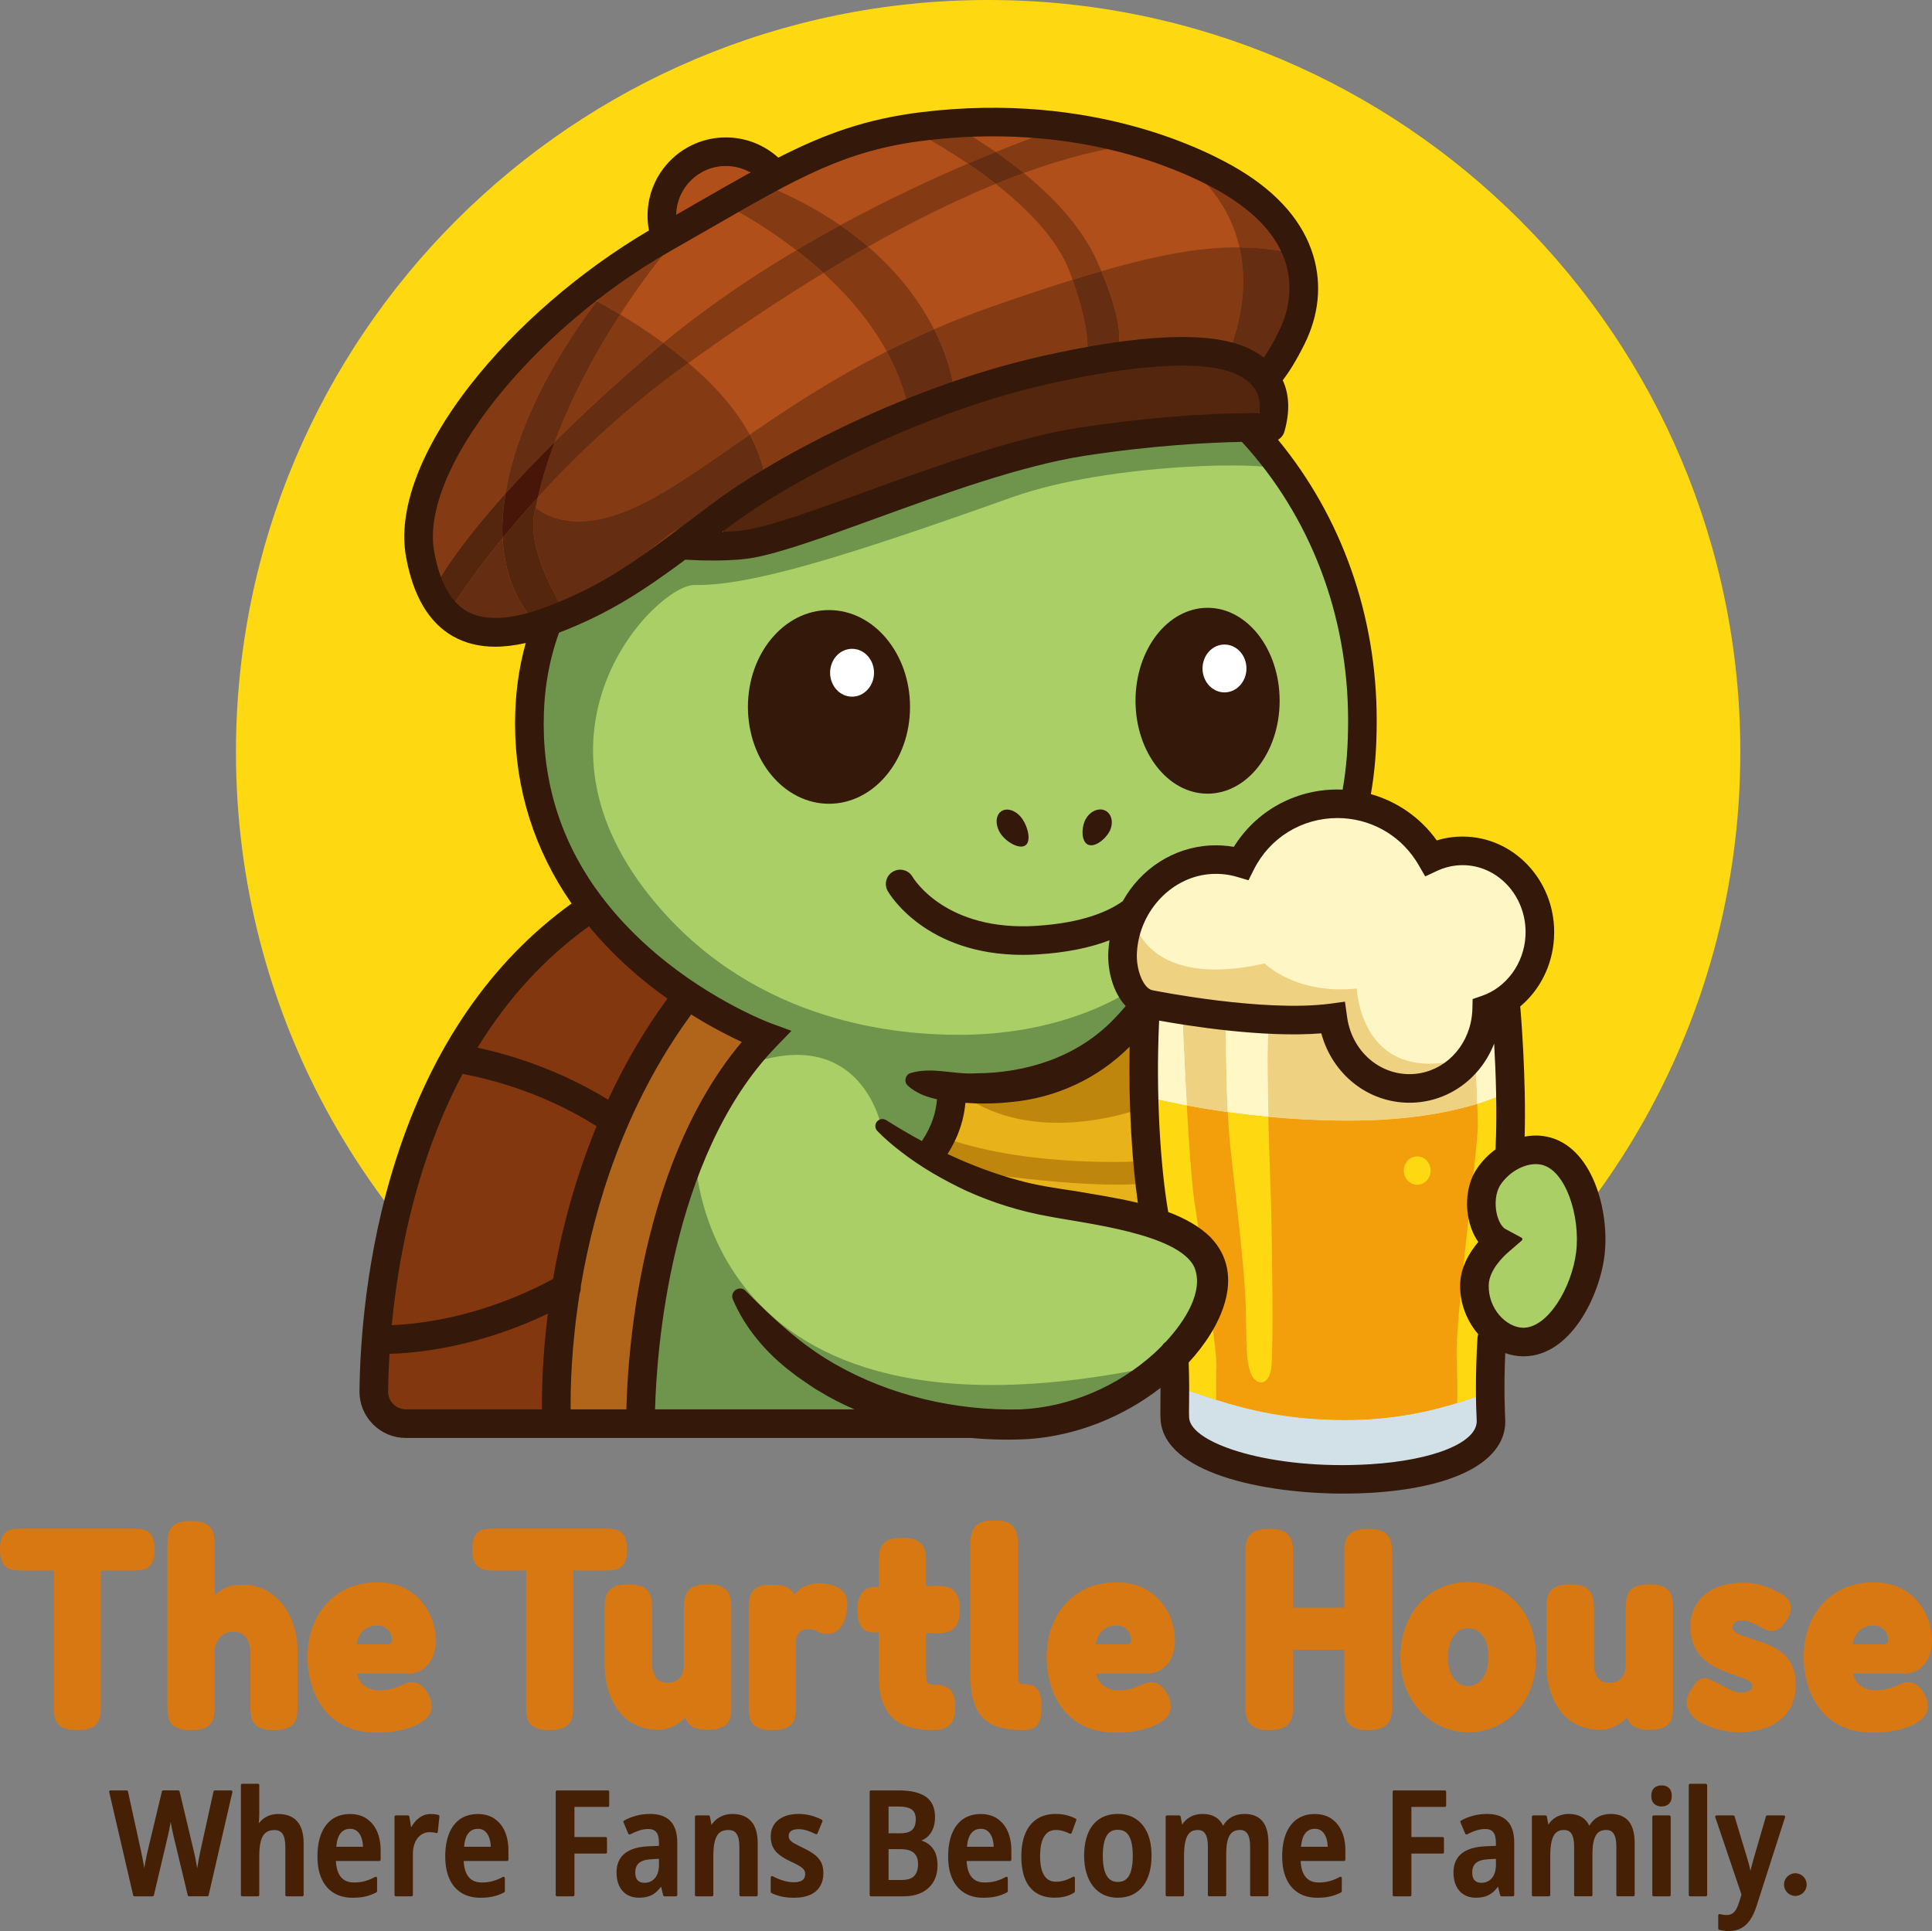 <?xml version="1.0" encoding="UTF-8"?><svg id="Stacked" xmlns="http://www.w3.org/2000/svg" viewBox="0 0 1463.54 1463.01"><rect x="0" y="0" width="1463.54" height="1463.01" fill="#808080" stroke="none"/><defs><style>.cls-1{fill:none;}.cls-2{fill:#481609;}.cls-3{fill:#54260d;}.cls-4{fill:#6f944b;}.cls-5{fill:#e8b21a;}.cls-6{fill:#f29f0b;}.cls-7{fill:#b04f1a;}.cls-8{fill:#fed811;}.cls-9{fill:#fff;}.cls-10{fill:#abcf67;}.cls-11{fill:#843b14;}.cls-12{fill:#fff8c6;}.cls-13{fill:#462004;}.cls-14{fill:#b0651a;}.cls-15{fill:#83370e;}.cls-16{fill:#34180a;}.cls-17{fill:#be860d;}.cls-18{fill:#efd182;}.cls-19{fill:#d2e1e8;}.cls-20{fill:#fef7c5;}.cls-21{fill:#d77813;}.cls-22{fill:#652d11;}</style></defs><g id="Test_copy"><path class="cls-8" d="M483.79,1020.13c45.39-.03,90.78-1.01,136.15-2.31,157.61-4.51,315.84-12.26,472.91,5.98,137.01-104.06,225.49-268.69,225.49-454.01C1318.34,255.11,1063.23,0,748.54,0S178.74,255.11,178.74,569.8c0,196.46,99.43,369.68,250.7,472.13,14.26-13.53,34.76-21.78,54.35-21.79Z"/><polygon class="cls-6" points="864.97 816.62 888.98 1074.86 1017.32 1086.68 1130.19 1073.75 1143.68 874.75 1146.14 811.85 864.97 816.62"/><path class="cls-19" d="M1130.37,1053.86v35.74l-49.05,26.21-93.83,3.68-79.33-20.35-19-24.29,1.59-24.58c31.73,10.61,66.8,25.63,127.99,25.63,50.44,0,86.6-12.68,111.62-22.04Z"/><path class="cls-12" d="M1021.69,849.04c86.11,0,124.27-23.77,124.27-23.77l-.36-67.46-152.29,12.22-128.16-12.22,3.74,73.09s66.68,18.14,152.79,18.14Z"/><polygon class="cls-6" points="890.75 1074.86 890.88 1075.02 889.11 1074.86 877.54 950.06 890.75 1067.46 890.75 1074.86"/><polygon class="cls-6" points="868.17 816.57 869.24 816.55 868.82 829.18 868.82 829.24 868.17 849.13 865.16 816.62 868.17 816.57"/><path class="cls-6" d="M1103.44,1028.44c.58,13.64.6,25.7.45,34.56-22.09,6.82-49.94,12.9-84.56,12.9-42.32,0-72.81-7.31-98.08-15.32-.07-9.76-.05-20.34.27-25.34.67-10.54-11.91-92.23-16.68-124.57-2.13-14.49-4.21-44.49-5.83-73.19,8.77,1.66,19.22,3.43,31.04,5.07.47,9.49,1.08,18.5,1.9,26.04,3.75,34.83,11.3,95.06,11.77,122.84.47,27.76.47,38.59,2.82,46.11,2.83,11.77,14.11,14.6,16.48-.94,1.88-12.71.47-99.3,0-119.07-.23-9.53-1.44-40.55-2.2-71.42,18.55,1.75,39.15,2.91,60.97,2.91,7.33,0,14.31-.18,20.95-.49,2.22-.11,4.39-.22,6.53-.36,6.52-.42,12.69-.96,18.52-1.62,1.97-.22,3.9-.45,5.78-.7,1.25-.16,2.45-.32,3.66-.49.87-.13,1.71-.25,2.54-.38,3.03-.45,5.96-.92,8.75-1.43.69-.13,1.35-.23,2.02-.36,8.95-1.66,16.77-3.52,23.48-5.41.6-.16,1.17-.32,1.77-.51,1.12-.32,2.22-.65,3.28-.97.22,6.82.36,12.85.36,16.93,0,17.43-17.2,146.61-16.01,175.2Z"/><path class="cls-10" d="M1021.67,546.45c1.48-33.28-2.63-66.71-12.72-98.69-7.22-22.88-17.2-45.25-29.88-65.62-5.27-8.47-10.74-16.95-16.97-24.49,1.02-2.75,1.6-5.68,1.6-8.73,0-14.19-11.98-26.17-26.17-26.17-7.64,0-14.64,3.53-19.49,8.99-24.48-2.44-50.26,1.34-74.37,5.29-23.98,3.93-47.58,9.96-70.84,16.94-46.67,14.01-92.09,31.86-138.81,45.72-25.95,7.7-52.28,14.09-79.09,17.92-27.96,3.99-56.09,7.15-80.33,23.06-3.97,2.61-7.15,6.09-9.36,10.04-7.16,3.3-12.29,9.86-14.42,17.67-2.96-3.16-6.82-5.59-11.59-6.9-12.64-3.47-29.72,4.28-32.19,18.28-9.61,54.48-17.82,112.16,7.68,163.75,12.09,24.46,32.35,44.41,52.73,62.08,20.77,18.01,43.07,34.43,66.52,48.77,19.24,11.76,39.31,21.95,59.9,31.03-17.64,17.4-34.76,35.21-48.96,55.63-14.04,20.19-24.22,43.18-31.66,66.56-14.67,46.13-17.96,95.31-20.93,143.35-7.47,8.61-3.79,25.93,11.07,25.93,1.84,0,3.5-.27,5-.75,3.19,1.38,6.61,2.16,10.03,2.16,6.18,0,11.58-2.09,15.85-5.53,2.12.59,4.34.96,6.62,1.01,60.97,1.41,121.85,6.36,182.79,7.48,56.62,1.04,114.12-7.95,159.65-43.87,22-17.36,46.46-48.08,30.51-77.27-8.37-15.32-23.8-21.3-39.22-27.18-12.59-4.8-25.47-8.77-38.45-12.38-25.51-7.08-51.42-12.7-76.78-20.33-5.92-1.78-11.81-3.67-17.65-5.72-5.5-1.93-13.15-4.85-16.68-6.43-5.64-2.53-11.2-5.24-16.61-8.23-2.09-1.15-4.17-2.35-6.16-3.68,4.31-4.85,8.71-9.53,12.69-14.7,9.95-12.94,16.05-27.81,15.39-43.87,18.27.32,37.35.4,53.64-6.28,21.02-8.62,40.59-21.72,60.33-32.9,14.37-8.14,16.41-27.07,6.79-39.31,3.32-4.27,5.35-9.58,5.35-15.55,0-13.63-11.98-26.88-26.17-26.17-.52.03-1.05.06-1.57.08,14.12-3.65,26.32-11.51,37.55-22.65,9.06-8.99,20-17.31,31.2-23.36,9.35-.22,18.38-2.6,27.22-5.69,3.04,1.27,6.34,1.98,9.77,1.98,11.07,0,20.82-7.39,24.54-17.38,8.11-5.55,14.56-12.72,19.6-23.27,6.99,3.78,15.71,4.03,23,.95,10.38-.85,20.15-6.56,22.17-18.36,1.11-6.45,2.21-12.91,3.32-19.36,1.49-8.68-.32-17.5-5.43-23.88Z"/><path class="cls-15" d="M505.19,738.47c-5.78-9.87-16.71-14.06-27.2-12.29-1.16-1.03-2.4-1.96-3.72-2.73-1.66-.97-3.35-1.72-5.05-2.29-.32-6.75-2.99-13.47-7.54-18.02-10.74-10.74-26.13-9.1-37.01,0-77.76,65.04-125.77,160.34-137.72,260.4-3.23,27.08-3.34,54.41-.42,81.52,1.55,14.4,10.74,25.72,26.17,26.17l86.05,2.51c14.14.41,26.17-12.32,26.17-26.17,0-7.54-3.25-14.18-8.35-18.89,2.21-8.51,4.42-17.01,6.63-25.52,1.56-6.02.72-12.02-1.72-17.25.89-1.7,1.65-3.56,2.21-5.62,3.39-12.52,5.08-25.62,4.84-38.6,0-.24-.04-.48-.05-.73,1.34-5.1,3.02-10.1,5.18-14.94,3.43-7.72,4.07-16.25,1.24-23.52,4.62-11.78,9.33-23.53,14.18-35.22,7.58-18.27,15.55-36.38,23.76-54.38,2.05-4.49,4.06-9.02,6.15-13.51,9.9-3.77,17.19-13.47,17.19-24.47,0-.29-.04-.57-.04-.85,12.21-6.74,15.9-23.88,9.05-35.6Z"/><path class="cls-14" d="M560.86,779.69c-9.39-4.51-18.78-9.01-28.16-13.52-12.15-5.83-23.29,4.77-23.35,14.77-2.75,2.13-4.9,5.29-5.58,8.31-.28,1.26-.42,2.45-.5,3.62-3.17,1.15-5.88,3.26-7.22,6.42-9.29,21.83-18.58,43.65-27.87,65.48-8.56,20.12-18.01,40.13-24.45,61.06-6.48,21.05-7.95,43.12-10.09,64.92-2.34,23.91-4.68,47.82-7.02,71.72-.81,8.26,7.63,15.34,15.34,15.34,4.56,0,8.23-1.83,10.85-4.7,8.12,8.08,26.28,4.55,26.83-10.57.74-20.38-1.78-40,3.3-60.02,5.23-20.64,8.66-41.23,11.27-62.36.81-6.58,1.64-13.3,2.6-20.05,13.56-23.59,24.98-48.27,34.42-73.81,1.02-2.77.89-5.69-.01-8.41,4.23-5.28,9.15-10.21,12.48-16.05,2.35-4.12,3.65-8.84,3.62-13.52l5.82-.05c14.38-.12,21.99-21.75,7.74-28.59Z"/><path class="cls-5" d="M866.83,897.35c.1-2.82-.39-5.65-1.53-8.15-5.28-11.58-3.95-26.19-4.26-38.57-.36-14.3-.55-28.59-.2-42.89.38-15.51-20.91-20.49-28.59-7.74-8.41,13.96-24.03,18.01-38.93,21.92-17.77,4.67-35.77,6.66-54.12,6.51-9.9-.08-14.84,7.58-14.82,15.27-.82.56-1.59,1.2-2.23,2.03-4.33,5.56-6.56,11.67-9.25,18.16-2.53,6.09,1.68,14.29,7.05,17.32,23.42,13.24,48.63,23.07,74.89,28.93,5.37,1.2,9.87-.24,13.16-3.03,1.93,1.12,4.2,1.88,6.84,2.1,8.6.71,17.21,1.42,25.81,2.12,2.43,3.47,6.42,5.88,11.96,5.88,11.84,0,16.59-11.04,14.22-19.88Z"/><path class="cls-3" d="M956.7,303.92c-2.08-34.03-39.75-30.64-64.28-28.78-28.65,2.18-57.2,6.4-85.29,12.41-56.66,12.11-111.47,31.71-164.13,55.73-30.07,13.72-59.38,29.02-87.92,45.67-17.05,9.95-1.62,36.48,15.49,26.49,20.11-11.74,40.63-22.82,61.52-33.13,2.67.99,5.82,1.14,9.35.05,97.77-30.18,198.24-51.52,299.92-63.1,7.84-.89,15.89-6.31,15.34-15.34Z"/><path class="cls-7" d="M549.53,119.73c-15.71,3.74-30.13,12.3-40.78,24.47-5.45,6.23-6.13,15.56,0,21.7,5.57,5.57,16.22,6.26,21.7,0,7.43-8.5,16.25-13.96,27.24-16.58,19.2-4.58,11.07-34.17-8.16-29.59Z"/><path class="cls-7" d="M974.5,198.68c-7.72-21.87-22.96-39.06-41.45-52.61-38.62-28.31-88.6-41.25-135.55-46.09-50.39-5.19-105.36-1.54-153.56,14.66-24.87,8.36-48.46,20.44-71.92,32.06-23.68,11.73-47.14,24-69.52,38.08-45.25,28.46-86,63.92-120.47,104.76-1.66.73-3.25,1.7-4.7,2.92-24.03,20.18-38.05,48.89-47.42,78.31-4.63,14.55-8.66,29.53-11.63,44.51-3.37,16.98,2.33,33.3,20.95,36.78.25.05,1.03.13,1.7.23.06.48.51,1.42.61,1.88.66,3.05,3.8,6.75,5.75,8.97,4.87,5.56,11.68,9.47,18.76,11.48,14.94,4.24,30.57.71,43.71-7.02,5.18-3.05,10-6.6,14.74-10.24,4.47,1.1,9.47.34,13.87-3.44,11.64-10,24.7-15.92,39.04-20.92,16.61-5.79,26.63-15.12,37.88-28.21.63-.74,1.29-1.45,1.94-2.17,23.25-15.23,45.32-32.26,66.94-49.73,2.74.27,5.73-.15,8.83-1.53,31.06-13.81,62.11-27.62,93.17-41.43,4.12-1.83,6.52-5.94,7.23-10.37,22.07-8.38,44.75-15.26,67.86-20.67,29.31-6.86,59.09-11.36,89.12-13.52,33.01-2.37,66.18-2.2,97.96,8.01,4.75,1.53,8.81.78,11.94-1.28,3.06-.98,5.9-3.05,8.06-6.51,12.39-19.86,13.91-45.03,6.18-66.93Z"/><path class="cls-19" d="M1130.06,1053.87v35.74l-48.66,26.21-93.09,3.68-78.69-20.34-18.73-24.13-.13-.16v-24.58c9.53,3.21,19.53,6.82,30.5,10.31,25.27,8.01,55.75,15.32,98.08,15.32,34.62,0,62.47-6.08,84.56-12.9,9.84-3.07,18.54-6.24,26.17-9.13Z"/><path class="cls-18" d="M1146.14,825.27s-.18.11-.52.31l-4.67-64.79-24.04,22.07s1.5,31.08,2.18,53.46c-1.06.32-2.17.65-3.28.97-.6.18-1.17.34-1.77.51-6.71,1.89-14.53,3.75-23.48,5.41-.67.13-1.34.23-2.02.36-2.8.51-5.72.97-8.75,1.43-.83.13-1.68.25-2.54.38-1.21.16-2.42.32-3.66.49-1.88.25-3.81.49-5.78.7-5.83.67-12,1.21-18.52,1.62-2.15.14-4.31.25-6.53.36-6.64.31-13.63.49-20.95.49-21.82,0-42.41-1.16-60.97-2.91-.27-10.7-.49-21.37-.6-31.13-.22-20.45.07-36.87,1.39-40.99l-32.96-6.59s-.16,22.45.45,48.1c.22,8.9.52,18.17.96,27.04-11.82-1.64-22.27-3.41-31.04-5.07-.43-7.33-.81-14.55-1.17-21.42-1.35-26.33-2.2-47.32-2.2-47.32l-3.09-.72c.4-2.56.45-5.11.18-7.58l100.66,9.58,152.38-12.22.36,67.47Z"/><path class="cls-10" d="M1204.25,950.71c-1.89-16.24-.86-37.82-14.55-49.39-.59-.5-1.21-.96-1.85-1.4-.17-1.07-.33-2.14-.48-3.22-1.19-8.97-6.34-16.88-15.26-18.6-.28-.65-.58-1.28-.93-1.88-5.49-9.39-16.69-11.3-25.93-6.8-14.16,6.9-19.38,23.01-21.32,37.55-1.08,8.13-.66,16.79,3.79,23.99,1.58,2.55,3.49,4.7,5.62,6.64-2.56,3.72-5.03,7.53-6.64,12.16-2.95,8.45-3.66,17.68-2.54,26.52,0,.01,0,.03,0,.04-.18,4.06.76,8.18,2.83,11.61,6.24,17.43,21.19,33.3,40.74,21.19,14.09-8.73,22.86-25.52,26.56-41.94,6.03-3.3,10.75-9.53,9.95-16.48Z"/><path class="cls-20" d="M1108.06,644.62c-2.09,0-4.15.11-6.19.34-6.24.69-12.18,2.42-17.68,5-.82-1.43-1.68-2.82-2.57-4.19-14.51-22.18-39.63-36.84-68.2-36.84-31.92,0-59.56,18.34-72.88,45.01-7.06-2.09-14.58-3.02-22.36-2.64-35.58,1.72-64.74,31.74-67.17,69.16-.02.27-.03.54-.05.8-.88,16.06,6.12,37.52,21.25,39.71,0,0,127.74,9.64,137.68,10.08.09.61.17,1.23.26,1.84,4.49,29.31,28.62,51.71,57.71,51.71s51.08-20.47,56.99-47.9c.82-3.88,1.32-7.91,1.42-12.02,22.24-7.67,38.59-29.02,40.11-54.6.09-1.3.12-2.6.12-3.92,0-34-26.17-61.56-58.45-61.56Z"/><path class="cls-4" d="M526.13,868.8s-5.11,243.27,355.32,164.98l-54.89,44.81-340.38.81s17.77-185.47,39.94-210.59Z"/><path class="cls-4" d="M969.36,356.8c-1.36-7.7-127.98-6.67-202.3,19.8-127.09,45.27-198.41,67.3-240.88,66.62-28.78-.46-139.46,111.54-28.68,242.01,76.5,90.1,182.43,99.18,232.15,98.74,79.73-.71,125.65-33.08,125.65-33.08l8.65,24.43-96.89,51.58-46-3.39-18.07,53.3-35.38-23.57s-14.02-71.87-91.51-49.83l4.1-18.02-112.75-79.81-62.42-104.3,3.28-109.75,6.28-19.49,101.28-59.11,64.34.31,132.46-49.51,157.14-34.7,76.51-4.32,23.06,32.06Z"/><path class="cls-18" d="M859.71,699.29s10.41,50.38,98.31,30.63c0,0,23.27,23.74,69.8,19.02,0,0,2.59,70.79,75.62,54.48l-19.55,18.83-39.38-2.75-35.82-48.5-144.25-13.2-13.44-37.34,8.71-21.18Z"/><path class="cls-17" d="M865.16,839.48s-75.18,29.32-131.71-7.09l78.39-22.41,52.1-34.65,1.22,64.15Z"/><path class="cls-17" d="M867.22,879.67s-83.41,5.7-149.28-16.77l-6.11,8.71,17.07,14.96s89.5,14.63,138.83,10.03l-.51-16.93Z"/><path class="cls-8" d="M904.85,910.67c-2.13-14.49-4.21-44.49-5.83-73.19-19.01-3.57-30.1-6.59-30.1-6.59l-.09-1.66-.65,19.89,6.96,74.94c20.89,6.55,33.36,26.91,35.4,48.16,1.6,16.61-2.18,39.1-15.43,50.57-2.65,2.3-5.66,4.01-8.8,5.11l4.45,39.56v-17.18c9.53,3.21,19.53,6.82,30.5,10.31-.07-9.76-.05-20.34.27-25.34.67-10.54-11.91-92.23-16.68-124.57Z"/><polygon class="cls-1" points="868.17 849.13 877.54 950.06 867.72 862.9 868.17 849.13"/><path class="cls-12" d="M899.02,837.49c-19.01-3.57-30.1-6.59-30.1-6.59l-.09-1.66v-.05l.42-12.63,1.77-53.6,24.64,5.79s.85,20.99,2.2,47.32c.36,6.88.74,14.1,1.17,21.42Z"/><path class="cls-12" d="M960.22,815c.11,9.76.32,20.43.6,31.13-11.03-1.03-21.33-2.26-30.75-3.57-.43-8.86-.74-18.14-.96-27.04-.61-25.65-.45-48.1-.45-48.1l32.96,6.59c-1.32,4.12-1.61,20.54-1.39,40.99Z"/><path class="cls-8" d="M963.02,1036.62c-2.36,15.54-13.64,12.71-16.48.94-2.35-7.53-2.35-18.36-2.82-46.11-.47-27.78-8.01-88-11.77-122.84-.81-7.54-1.43-16.55-1.9-26.04,9.42,1.32,19.73,2.54,30.75,3.57.76,30.86,1.97,61.89,2.2,71.42.47,19.76,1.88,106.36,0,119.07Z"/><ellipse class="cls-8" cx="1073.56" cy="886.86" rx="10.15" ry="10.75"/><path class="cls-8" d="M1130.9,930.19c-6.8-10.11-6.1-23.9.43-33.92.66-1.01,1.38-1.98,2.12-2.93,1.78-4.43,4.86-8.26,9.25-10.66l.54-7.92,1.91-48.89c-1.53.85-4.82,2.56-9.98,4.71-.65.27-1.34.54-2.06.85-.78.31-1.61.61-2.47.94-.4.16-.83.32-1.25.47-3.01,1.12-6.44,2.29-10.31,3.48.22,6.82.36,12.85.36,16.93,0,17.43-17.2,146.61-16.01,175.2.58,13.64.6,25.7.45,34.56,9.84-3.07,18.54-6.24,26.17-9.13v15.63l4.65-68.73c-3.9-2-7.63-5.19-9.43-8.8-4.03-8.12-5.36-16.97-2.62-25.75,2.59-8.32,8.07-15.87,15.75-20.17l.55-8.14c-3.18-1.96-5.98-4.61-8.07-7.71Z"/><polygon class="cls-6" points="1130.06 1069.5 1137.66 957.11 1130.06 1075.02 1130.06 1069.5"/><path class="cls-12" d="M1145.62,825.57c-.13.07-.29.16-.47.27v.02c-1.53.85-4.82,2.56-9.98,4.71-.65.27-1.34.54-2.06.85-.78.31-1.61.61-2.47.94-.4.16-.83.32-1.25.47-3.01,1.12-6.44,2.29-10.31,3.48-.69-22.38-2.18-53.46-2.18-53.46l24.04-22.07,4.67,64.79Z"/><path class="cls-6" d="M1146.14,832.85l-8.39,123.02,5.49-81.11,1.91-48.89v-.02c.18-.11.34-.2.47-.27l.52,7.27Z"/><path class="cls-11" d="M330.76,459.15l53.71,15.95-10.13,3.93-46.8-15.52-10.45-48.46,14.91-58.77,35.65-66.18,73.26-67.61s4.24,1.99,11.26,5.74c-22.09,29.11-59.23,85.37-69.2,145.61-40.3,44.94-52.21,68.78-52.21,68.78l6.57,8.77-6.57,7.74Z"/><path class="cls-11" d="M567.96,329.26c-32.87,22.61-59.94,42.45-85.39,54.33-43.14,20.12-66.71,9.22-76.87.97.54-2.62,1.12-5.22,1.73-7.82,28.25-31.01,65.57-66.78,111.41-99.86.88-.63,1.77-1.28,2.67-1.91,18.14,15.49,35.28,33.84,46.44,54.29Z"/><path class="cls-11" d="M502.48,259.88c-2.56,2.13-5.13,4.28-7.65,6.44-29.65,25.39-54.25,48.26-74.56,68.42,14.01-37.49,33.05-71.17,49.51-96.52,9.71,5.79,21.04,13.09,32.7,21.66Z"/><path class="cls-11" d="M636.5,170.69c-10.94,5.96-22.04,12.25-33.23,18.9-29.76-23.05-55.61-35.3-55.61-35.3l29.94-14.8c23.1,9.31,42.54,19.96,58.89,31.21Z"/><path class="cls-11" d="M707.56,249.49c-12.54,5.43-24.46,11.05-35.79,16.77-12.67-23.21-30.14-43.14-47.99-59.45,11.14-6.77,22.43-13.45,33.84-19.89,25,21.48,40.45,43.84,49.94,62.57Z"/><path class="cls-11" d="M834.33,205.43c-6.91,1.97-14.17,4.13-21.8,6.52-.63-1.79-1.3-3.63-1.99-5.5-9.28-25.14-32.56-48.55-56.27-67.14,7.11-2.92,14.2-5.67,21.24-8.23,21.71,17.71,43.91,40.66,55.72,67.18,1.1,2.47,2.15,4.87,3.1,7.18Z"/><path class="cls-11" d="M754.34,115.17c-6.61,2.67-13.66,5.59-21.13,8.79-23.93-16.26-43.84-26.17-43.84-26.17l27.61-5.29s16.48,8.19,37.36,22.67Z"/><path class="cls-11" d="M844.17,270.21c-.22.2-.34.27-.34.27l-23.07,6.41s.72-.7,1.48-2.71l16.37-4.28,5.56.31Z"/><polygon class="cls-11" points="959.1 276.7 976.95 257.99 959.16 286.63 945.06 275.91 959.1 276.7"/><path class="cls-11" d="M983.16,192.22c-14.76-2.82-28.75-4.66-44.22-4.78-9.3-40.72-38.48-60.43-39.54-61.15l75.05,39.8,8.72,26.13Z"/><polygon class="cls-11" points="989.19 210.27 987.02 219.85 987.02 203.77 989.19 210.27"/><path class="cls-3" d="M431.56,468.96l-19.56,7.49s-.87-.54-2.33-1.73c-1.68-1.34-4.15-3.54-6.95-6.71l22.65-8.84c1.5,2.51,2.8,4.62,3.84,6.23,1.46,2.29,2.35,3.57,2.35,3.57Z"/><path class="cls-3" d="M425.37,459.15l-22.65,8.84c-8.57-9.73-20.21-28.59-21.98-60.34,6.52-7.98,13.86-16.62,22.02-25.74,1.52-1.71,3.09-3.43,4.67-5.18-.61,2.6-1.19,5.2-1.73,7.82-.23,1.14-.47,2.26-.69,3.39-5.43,23.17,10.94,55.26,20.36,71.2Z"/><path class="cls-22" d="M469.77,238.22c-16.46,25.36-35.5,59.04-49.51,96.52-14.51,14.42-26.86,27.47-37.29,39.11,9.96-60.25,47.11-116.5,69.2-145.61,4.75,2.54,10.77,5.88,17.6,9.98Z"/><path class="cls-11" d="M504.41,190.52s-15.56,18.23-34.64,47.7c-6.82-4.1-12.85-7.44-17.6-9.98,9.93-13.1,16.82-20.7,16.82-20.7l35.41-17.02Z"/><path class="cls-3" d="M380.5,400.52c.02,2.45.11,4.84.23,7.15-24.91,30.5-37.72,51.33-37.72,51.33l-5.69-7.58-6.57-8.77s11.91-23.84,52.21-68.78c-1.39,8.27-2.24,16.62-2.47,24.98v1.68Z"/><path class="cls-11" d="M865.16,109.07c-28.34,2.82-58.62,10.67-89.65,22-7.24-5.9-14.44-11.23-21.17-15.9,33.55-13.57,54.99-20.39,54.99-20.39l55.82,14.29Z"/><path class="cls-22" d="M775.51,131.07c-7.04,2.56-14.13,5.31-21.24,8.23-7.11-5.58-14.24-10.72-21.06-15.34,7.47-3.19,14.53-6.12,21.13-8.79,6.73,4.67,13.93,10,21.17,15.9Z"/><path class="cls-11" d="M754.27,139.3c-32.16,13.14-64.81,29.58-96.65,47.61-6.39-5.49-13.41-10.92-21.12-16.23,35.3-19.19,68.78-34.78,96.7-46.73,6.82,4.62,13.95,9.76,21.06,15.34Z"/><path class="cls-22" d="M657.62,186.91c-11.41,6.44-22.7,13.12-33.84,19.89-6.88-6.28-13.79-12.04-20.5-17.22,11.19-6.64,22.29-12.94,33.23-18.9,7.71,5.31,14.73,10.74,21.12,16.23Z"/><path class="cls-11" d="M623.78,206.8c-36.62,22.33-71.42,45.97-102.26,68.17-6.3-5.4-12.72-10.43-19.04-15.09,32.11-26.64,66.76-50.08,100.8-70.3,6.71,5.18,13.63,10.94,20.5,17.22Z"/><path class="cls-22" d="M521.52,274.97c-.9.63-1.79,1.28-2.67,1.91-45.84,33.08-83.17,68.85-111.41,99.86,3.36-14.35,7.76-28.43,12.83-42,20.3-20.16,44.9-43.03,74.56-68.42,2.53-2.17,5.09-4.31,7.65-6.44,6.32,4.66,12.74,9.69,19.04,15.09Z"/><path class="cls-2" d="M420.27,334.75c-5.07,13.57-9.48,27.65-12.83,42-1.59,1.75-3.16,3.47-4.67,5.18-8.16,9.11-15.5,17.76-22.02,25.74-.13-2.31-.22-4.69-.23-7.15v-1.68c.23-8.36,1.08-16.71,2.47-24.98,10.43-11.64,22.78-24.69,37.29-39.11Z"/><path class="cls-22" d="M402.72,468l-18.25,7.11-53.71-15.95,6.57-7.74,5.69,7.58s12.81-20.83,37.72-51.33c1.77,31.75,13.41,50.61,21.98,60.34Z"/><path class="cls-22" d="M580.19,365.72l-71.6,38.06-57,45.16-26.22,10.22c-9.42-15.94-25.79-48.03-20.36-71.2.22-1.14.45-2.26.69-3.39,10.16,8.25,33.73,19.15,76.87-.97,25.45-11.88,52.52-31.71,85.39-54.33,6.28,11.53,10.67,23.73,12.24,36.46Z"/><path class="cls-11" d="M822.24,274.18l-119.1,31.12-110.96,59.92-117.1,78.28-45.86,21.89c-1.05-1.61-2.35-3.72-3.84-6.23l26.22-10.22,57-45.16,71.6-38.06c-1.57-12.72-5.96-24.92-12.24-36.46,29.11-20.03,62.75-42.23,103.81-63.01,6.68,12.2,12.02,25.3,15.4,39.27l35.34-11.08s-1.77-18.99-14.94-44.96c14.26-6.19,29.31-12.13,45.27-17.71,22.25-7.78,42-14.35,59.7-19.84,14.15,40.27,11.84,56.51,9.71,62.23Z"/><path class="cls-3" d="M429.22,465.38l-19.55,9.33-10.16,4.86-15.03-4.46,18.25-7.11,22.65-8.84c1.5,2.51,2.8,4.62,3.84,6.23Z"/><path class="cls-22" d="M722.51,294.44l-35.34,11.08c-3.38-13.97-8.72-27.07-15.4-39.27,11.33-5.72,23.25-11.33,35.79-16.77,13.18,25.97,14.94,44.96,14.94,44.96Z"/><path class="cls-22" d="M844.17,270.21l-5.56-.31-16.37,4.28c2.13-5.72,4.44-21.96-9.71-62.23,7.63-2.38,14.89-4.55,21.8-6.52,21.42,51,11.84,62.97,9.84,64.78Z"/><path class="cls-11" d="M834.33,205.43c46.93-13.48,77.95-18.27,104.61-17.99,4.69,20.61,4.31,46.58-7.38,78.2l13.5,10.27-100.89-5.7c2-1.8,11.59-13.77-9.84-64.78Z"/><path class="cls-22" d="M987.02,203.77v16.08l-7.8,34.47-2.27,3.66-17.85,18.72-14.04-.79-13.5-10.27c11.7-31.62,12.07-57.59,7.38-78.2,15.47.13,29.45,1.97,44.22,4.78l3.86,11.55Z"/><path class="cls-3" d="M987.02,192.98v10.79l-3.86-11.55c1.28.25,2.56.51,3.86.76Z"/><polygon class="cls-3" points="979.23 254.32 987.02 219.85 987.02 247.43 976.95 257.99 979.23 254.32"/><path id="Outline" class="cls-16" d="M1171.65,861.12c-5.44-1.1-11.1-1.03-16.7.01,1.29-44.13-3.01-94.99-3.22-97.36-.04-.41-.1-.82-.18-1.21,14.88-12.47,24.4-31.01,25.64-51.74.1-1.46.14-2.97.14-4.64,0-39.92-31.12-72.39-69.38-72.39-2.54,0-5.04.14-7.38.41-4.13.45-8.21,1.29-12.19,2.51-12.32-17.23-29.96-29.43-49.91-35.07,3.11-17.86,4.42-34.76,4.42-55.97,0-79.14-26.42-153.79-74.76-212.49,2.32-1.39,4.12-3.6,4.89-6.34,4.59-16.38,3.23-29-1.31-38.71,4.78-6.36,9.76-14.01,16.39-27.27,11-21.99,13.33-45.2,6.75-67.12-7.59-25.29-26.36-47.13-55.76-64.93-23.66-14.32-110.97-59.79-241.28-43.81-41.95,5.15-73.32,16.62-108.23,34.43-10.83-9.82-24.89-15.32-39.76-15.32-32.69,0-59.28,26.59-59.28,59.28,0,3.79.37,7.54,1.07,11.21-51.78,30.44-100.79,72.77-135.27,117.01-37.88,48.61-55.2,94.86-48.77,130.24,5.37,29.55,17.27,49.77,35.37,60.09,9.36,5.34,20.04,8.01,32.23,8.01,7.16,0,14.85-.96,23.08-2.8-5.47,19.62-8.06,39.51-8.06,61.3,0,49.43,14.64,95.5,42.82,136.07-61.22,44.1-105.96,109.29-133.06,193.99-23.14,72.33-27.24,140.92-27.63,175.37-.11,9.46,3.5,18.37,10.15,25.1,6.66,6.74,15.55,10.44,25.02,10.44h428.24c14.72,1.34,29.52,1.65,44.28.77,35.99-2.72,70.66-16.7,99.13-38.71.02,5.2-.03,9.38-.07,12.79-.06,4.82-.1,8.31.09,11.29,2.62,40.17,77.07,56.02,139.05,56.02,7.19,0,14.23-.22,20.96-.63,65.09-4.01,102.87-25.01,101.07-56.17-.06-.98-1.23-21.88.04-49.65,4.01,1.43,8.2,2.28,12.51,2.42.45.01.9.02,1.35.02,35.48,0,57.54-45.32,61.32-76.42,4.04-33.21-8.95-82.98-43.83-90.04ZM1072.4,651.69c.83,1.27,1.57,2.48,2.27,3.69l4.97,8.61,9-4.22c4.57-2.14,9.39-3.5,14.35-4.05,1.6-.18,3.23-.27,4.96-.27,26.31,0,47.72,22.76,47.72,50.73,0,1.18-.03,2.23-.1,3.27-1.23,20.57-14.45,38.65-32.9,45l-7.11,2.45-.19,7.52c-.08,3.34-.49,6.72-1.19,10.01-5,23.17-24.12,39.36-46.5,39.36-23.51,0-43.33-17.88-47.08-42.36l-1.76-12.54-10.68,1.45c-50.44,6.87-133.47-9.79-134.3-9.96l-.61-.11c-6.8-.98-12.76-15.05-12.02-28.4l.04-.7c2.06-31.67,27.1-57.61,57-59.05,6.45-.31,12.79.43,18.8,2.21l8.7,2.57,4.06-8.11c12.03-24.07,36.3-39.02,63.31-39.02,24,0,46.15,11.94,59.24,31.92ZM861.96,911.31c-16.51-4.01-33.35-6.47-47.35-8.93-14.32-2.14-29.44-4.28-43.34-8.23-18.35-4.95-36.21-11.75-53.47-19.87,9.25-14.62,12.45-27.42,13.54-38.76,2.48.15,4.95.29,7.41.42,8.84.24,17.66.04,26.54-.94,34.8-3.09,66.47-18,90.46-42.02-.96,45.68,1.92,88.19,6.21,118.35ZM818.67,323.85c-49.97,7.66-110.01,29.46-162.98,48.69-36.26,13.17-67.58,24.54-87.8,28.48-5.97,1.16-13.37,1.7-20.68,1.89,1.73-1.3,3.48-2.62,5.26-3.95,50.62-37.96,149.64-87.2,240.97-107.87,47.03-10.64,79.55-14.08,101.96-14.08s34.29,3.33,40.89,6.4c16.56,7.71,19.27,18.41,17.66,29.55-19.75-.1-69.89.88-135.27,10.9ZM549.84,125.76c6.63,0,13.02,1.74,18.61,4.93-12.33,6.8-25.37,14.31-39.64,22.53-5.33,3.07-10.85,6.25-16.57,9.53.35-20.45,17.06-36.99,37.59-36.99ZM353.7,463.12c-12.28-7-20.62-22.19-24.79-45.15-11.08-60.96,72.8-167.55,179.52-228.1,11.12-6.31,21.46-12.27,31.2-17.88,65.09-37.49,100.94-58.15,160.83-65.49,18.21-2.23,35.5-3.21,51.85-3.21,94.41,0,156.7,32.62,175.58,44.05,64.28,38.91,49.98,85.58,40.85,103.84-4.49,8.97-8.02,14.93-11.31,19.73-3.84-2.9-7.95-5.25-12-7.13-28.09-13.08-80.84-10.99-156.77,6.19-98.68,22.33-198.34,73.54-249.18,111.67-4.9,3.67-9.6,7.22-14.15,10.66-5.52,4.17-10.79,8.14-15.88,11.94-.04.03-.08.06-.12.09-32.78,24.48-58.3,41.73-96.79,55.97-25.67,9.5-45.46,10.44-58.83,2.82ZM446.11,701.77c10.96,13.3,23.47,25.93,37.52,37.79,7.39,6.24,14.76,11.89,21.95,17.01-18.3,25.04-33.04,51-44.89,76.59-21.03-12.98-44.27-23.57-69.3-31.52-9.81-3.11-19.73-5.75-29.66-7.9,22.82-37.26,51.02-68.01,84.38-91.96ZM410.59,1067.75h-103.07c-3.65,0-7.06-1.43-9.63-4.02-2.55-2.58-3.93-6-3.89-9.63.09-7.78.38-17.39,1.05-28.4,33.45-1.09,68.85-8.93,102.97-22.89,5.75-2.35,11.43-4.89,17.01-7.56-4.15,32.84-4.62,58.55-4.44,72.5ZM418.94,968.98c-9.37,5.05-19.12,9.69-29.13,13.79-30.94,12.66-62.88,19.9-93.06,21.19,3.22-33.54,9.99-75.53,23.85-118.86,8.25-25.8,18.21-49.65,29.83-71.54,11.49,2.21,23.03,5.11,34.41,8.72,24.38,7.74,46.9,18.14,67.1,30.93-17.43,42.43-27.3,82.84-32.88,115.08-.04.23-.07.45-.11.68ZM474.51,1067.75h-42.23c-.19-15.49.45-47.57,6.81-87.76.67-1.59.96-3.32.82-5.06.2-1.18.39-2.36.6-3.56,9.43-54.22,31.51-132.53,83.1-202.77,15.32,9.57,28.82,16.43,38.35,20.82-45.45,53.65-66.8,125.85-76.77,178.68-8.4,44.49-10.29,81.89-10.68,99.64ZM883.1,1016.57c-1.13.81-2.1,1.83-2.85,3-2.1,2.15-4.16,4.13-6.1,5.91-27.58,24.93-63.91,40.62-101.16,42.3-48.89,1.12-98.79-10.33-141.12-34.69-25.49-14.63-46.32-34.22-67.1-55.17-4.54-4.53-12.11.55-9.61,6.51,9.29,21.97,25.74,41.13,44.8,55.42,2.59,2.19,6.94,5.16,9.73,7.06,2.9,1.89,7.01,4.93,10.06,6.58,8.75,5.44,18.01,10.15,27.53,14.27h-151.07c1.09-41.06,10.71-191.06,91.77-274.82l11.57-11.97-15.64-5.73c-.43-.16-44.01-16.37-86.84-52.67-15.21-12.89-28.39-26.56-39.55-40.97-.1-.17-.19-.34-.3-.5-.42-.63-.89-1.2-1.41-1.7-29.2-38.6-43.95-82.45-43.95-130.95,0-24.84,3.7-46.92,11.6-69.14,37.93-14.48,64.61-32.23,95.65-55.27,9.95.58,35.61,1.63,52.91-1.74,21.87-4.27,53.93-15.9,91.04-29.38,52.03-18.89,111.01-40.3,158.88-47.64,52-7.98,94.71-10.05,118.83-10.51,51.9,56.48,80.45,131.23,80.45,210.93,0,19.99-1.23,35.84-4.15,52.56-1.31-.05-2.61-.12-3.93-.12-32.36,0-61.7,16.45-78.47,43.45-5.7-1-11.54-1.36-17.45-1.07-28.5,1.38-53.18,17.95-66.71,42.23-10.45,7.5-30.11,16.5-65.64,18.7-68.24,4.21-92.55-35.37-93.61-37.16-2.99-5.15-9.57-6.92-14.74-3.96-5.19,2.97-6.99,9.59-4.02,14.78,1.18,2.07,28.54,48.32,102.28,48.32,3.69,0,7.51-.12,11.44-.36,21.02-1.3,39.16-4.89,54.25-10.7-.37,2.44-.64,4.92-.81,7.43l-.06.92c-.84,15.15,3.82,31.43,13.14,41.5-2.89,3.42-5.86,6.75-8.99,9.92-27.42,28.49-65.6,40.82-104.78,41.04-16.64,1.02-32.56-5.07-49.05-.25-4.09,1.06-5.46,6.67-2.28,9.49,3.52,3.29,7.51,5.51,11.64,7.26,3.43,1.35,6.95,2.36,10.53,3.16-.85,9.54-3.44,19.61-11.46,31.65-9.18-4.96-18.18-10.24-26.94-15.8-2.05-1.38-4.87-1.17-6.71.63-2.11,2.06-2.15,5.45-.08,7.56,5.61,5.73,11.44,10.72,17.64,15.46,15.38,11.98,32.4,21.7,50.03,29.97,19.64,8.85,40.67,15.46,61.87,19.2,27.13,5.33,98.26,12.92,110.53,38.37,7.64,18.43-7.14,41.08-21.61,56.73ZM1112.99,925.51c1.48,5.94,3.82,11.14,6.87,15.4-6.49,7.64-13.44,18.86-13.77,32.16-.35,14.2,5.02,27.71,13.69,37.72-.27.84-.46,1.73-.52,2.66-1.77,27.2-1.22,52.14-.62,62.59.96,16.62-32.25,30.31-80.78,33.3-74.35,4.58-135.78-15.51-137.06-35.19-.14-2.15-.1-5.28-.05-9.62.09-6.97.21-17.04-.28-32.3,23.88-25.79,44.24-65.89,16.57-94.81-8.44-8.39-19.68-14.51-32.09-19.18-5.66-33.01-9.58-87.47-6.88-145.02,21.49,3.9,78.94,13.16,122.86,9.66,8.34,30.92,35.24,52.57,66.76,52.57,28.7,0,53.65-17.91,64.17-44.81,1.23,21.66,2.44,53.59,1.02,80.17-5.46,3.98-10.35,8.98-14.25,14.84-6.99,10.5-9.15,25.78-5.64,39.87ZM1193.98,948.54c-3.29,27.03-21.64,57.89-40.47,57.37-12.53-.4-26.22-14.3-25.77-32.31.28-11.45,11.28-21.84,14.64-24.75l10.43-9.04c.69-.6.57-1.71-.24-2.14l-12.15-6.55c-2.61-1.4-5.13-5.67-6.43-10.86-2.03-8.11-.96-17.2,2.65-22.62,6.31-9.47,17.21-15.69,26.75-15.69,1.35,0,2.68.13,3.96.38,18.75,3.79,29.9,39.32,26.63,66.2Z"/><g id="Face"><path class="cls-16" d="M774.54,620.57c4.31,6.36,6.72,16.87,2.17,19.94-4.55,3.08-14.32-2.44-18.63-8.79-4.31-6.36-4.11-14.01.43-17.08,4.55-3.08,11.72-.42,16.03,5.94Z"/><path class="cls-16" d="M840.18,630.44c-3.5,6.08-11.54,12.07-16.39,9.27-4.85-2.8-4.69-13.31-1.19-19.39,3.5-6.08,10.28-8.75,15.13-5.96,4.85,2.8,5.95,9.99,2.45,16.08Z"/><ellipse class="cls-16" cx="914.77" cy="530.89" rx="54.59" ry="70.41"/><ellipse class="cls-9" cx="927.58" cy="506.44" rx="16.64" ry="18.13"/><ellipse class="cls-16" cx="627.97" cy="535.57" rx="61.4" ry="73.37"/><ellipse class="cls-9" cx="645.46" cy="509.68" rx="16.64" ry="18.13"/></g><path class="cls-21" d="M108.47,1158.76s0,0,0,0c-2.18-.45-4.49-.68-6.88-.68H15.59c-2.24,0-4.55.23-6.86.67-2.74.53-4.93,2.04-6.51,4.49-1.5,2.34-2.23,5.81-2.23,10.63s.78,8.54,2.38,10.81c1.63,2.31,3.73,3.79,6.26,4.4,2.18.53,4.52.8,6.95.8h25.18v102.89c0,2.79.22,5.51.67,8.09.52,3.04,2.17,5.48,4.91,7.28,2.62,1.72,6.59,2.56,12.14,2.56s9.71-.84,12.27-2.57c2.63-1.78,4.27-4.17,4.87-7.09.52-2.53.78-5.24.78-8.05v-103.1h24.75c2.53,0,4.95-.23,7.19-.68,2.65-.53,4.82-2.03,6.46-4.45,1.59-2.34,2.36-5.83,2.36-10.68s-.77-8.54-2.36-10.89c-1.64-2.42-3.78-3.91-6.34-4.44Z"/><path class="cls-21" d="M205.62,1207.4h0c-6.34-4.55-13.91-6.85-22.51-6.85-5.57,0-10.45,1.2-14.49,3.57-2.25,1.32-4.26,2.71-6.01,4.16v-37.79c0-2.94-.26-5.72-.78-8.26-.6-2.9-2.23-5.32-4.84-7.17-2.57-1.82-6.59-2.7-12.3-2.7s-9.52.84-12.14,2.56c-2.72,1.78-4.4,4.17-5,7.11-.52,2.52-.78,5.3-.78,8.26v122.3c0,2.93.22,5.72.67,8.3.52,3.04,2.17,5.49,4.91,7.28,2.62,1.72,6.59,2.56,12.14,2.56,5.84,0,9.92-.84,12.48-2.57,2.63-1.78,4.27-4.17,4.87-7.09.52-2.53.78-5.31.78-8.26v-44.01c.52-3.2,2.05-6.14,4.54-8.76,2.46-2.58,5.67-3.84,9.81-3.84,2.93,0,5.31.68,7.06,2.03,1.84,1.41,3.19,3.28,4.13,5.71.97,2.52,1.46,5.45,1.46,8.73v39.92c0,2.96.26,5.77.78,8.35.6,3.01,2.29,5.44,5,7.23,2.62,1.72,6.59,2.56,12.14,2.56s9.71-.84,12.27-2.57c2.63-1.78,4.27-4.17,4.87-7.09.52-2.53.78-5.31.78-8.26v-40.55c0-9.86-1.74-18.74-5.16-26.4-3.46-7.72-8.39-13.92-14.67-18.43Z"/><path class="cls-21" d="M324.11,1261.21c4-4.46,6.03-10.84,6.03-18.96,0-4.58-.86-9.44-2.55-14.44-1.7-5.02-4.35-9.77-7.88-14.1-3.56-4.38-8.22-7.99-13.84-10.73-5.63-2.74-12.43-4.13-20.2-4.13-10.67,0-20.06,2.5-27.92,7.42-7.85,4.92-14.02,11.72-18.34,20.22-4.3,8.46-6.48,18.26-6.48,29.15,0,6.67.95,13.43,2.83,20.08,1.89,6.71,4.93,12.93,9.02,18.48,4.13,5.61,9.62,10.14,16.33,13.45,6.69,3.31,14.95,4.98,24.56,4.98,7.63,0,14.56-.81,20.58-2.4,6.1-1.62,11.05-3.84,14.71-6.6,3.98-3,6-6.58,6-10.62,0-1.54-.16-3.07-.47-4.55-.33-1.55-1.05-3.21-2.13-4.94-1.54-2.9-3.32-5.13-5.3-6.64-2.12-1.61-4.49-2.42-7.05-2.42-1.37,0-2.75.26-4.1.76-1.17.44-2.49.99-3.94,1.64-1.38.62-2.86,1.21-4.4,1.74-1.52.53-3.36,1-5.45,1.41-2.06.4-4.47.6-7.16.6-3.06,0-5.86-.64-8.33-1.9-2.45-1.25-4.45-3-5.95-5.19-1.11-1.61-1.84-3.45-2.19-5.47h37.91c6.37,0,11.66-2.29,15.72-6.82ZM296.84,1242.25c0,1.41-.26,2.42-.72,2.78-.35.28-1.29.74-3.65.74h-22.32c.23-2.17.83-4.22,1.8-6.11,1.25-2.43,3.05-4.43,5.36-5.92,2.28-1.48,5.02-2.23,8.15-2.23,2.45,0,4.5.48,6.09,1.42,1.63.97,2.9,2.23,3.87,3.86.96,1.61,1.42,3.4,1.42,5.46Z"/><path class="cls-21" d="M466.12,1189.22c2.65-.53,4.82-2.03,6.46-4.45h0c1.59-2.34,2.36-5.83,2.36-10.68s-.77-8.54-2.36-10.89c-1.64-2.42-3.78-3.91-6.34-4.44-2.18-.45-4.49-.68-6.88-.68h-85.99c-2.24,0-4.55.23-6.86.67-2.74.53-4.93,2.04-6.51,4.49-1.5,2.34-2.23,5.81-2.23,10.63s.78,8.54,2.38,10.81c1.63,2.31,3.73,3.79,6.26,4.4,2.18.53,4.52.8,6.95.8h25.18v102.89c0,2.79.22,5.51.67,8.09.52,3.04,2.17,5.48,4.91,7.28,2.62,1.72,6.59,2.56,12.14,2.56s9.71-.84,12.27-2.57c2.63-1.78,4.27-4.17,4.87-7.09.52-2.53.78-5.24.78-8.05v-103.1h24.75c2.53,0,4.95-.23,7.19-.68Z"/><path class="cls-21" d="M548.31,1203.04s0,0,0,0c-2.57-1.82-6.52-2.7-12.09-2.7s-9.71.84-12.27,2.57c-2.62,1.77-4.29,4.14-4.96,7.04-.6,2.54-.9,5.34-.9,8.31v42.89c0,2.8-.51,5.3-1.51,7.43-.97,2.06-2.31,3.58-4.1,4.66-1.8,1.08-4.09,1.63-6.83,1.63-2.58,0-4.76-.54-6.48-1.61-1.7-1.05-2.93-2.58-3.76-4.67-.89-2.22-1.34-5.08-1.34-8.49v-41.4c0-2.95-.3-5.78-.9-8.41-.68-2.96-2.34-5.39-4.93-7.24-2.57-1.82-6.59-2.7-12.3-2.7s-9.54.88-12.17,2.69c-2.7,1.86-4.37,4.28-4.97,7.19-.52,2.52-.78,5.3-.78,8.26v41.62c0,7.53.92,14.4,2.74,20.43,1.83,6.08,4.51,11.44,7.97,15.93,3.5,4.55,7.86,8.07,12.94,10.46,5.06,2.38,10.85,3.59,17.2,3.59,3.37,0,6.61-.66,9.61-1.97,2.92-1.27,5.55-2.87,7.81-4.76,1.07-.89,2.04-1.79,2.9-2.7.25.99.63,2,1.14,3.01.98,1.98,2.81,3.58,5.43,4.75,2.48,1.12,5.84,1.66,10.27,1.66,5.52,0,9.48-.79,12.1-2.43,2.73-1.7,4.42-4.03,5.04-6.91.52-2.47.79-5.14.79-7.95v-74.74c0-2.8-.26-5.54-.78-8.14-.6-2.98-2.23-5.43-4.84-7.29Z"/><path class="cls-21" d="M636.31,1203.67s0,0,0,0c-1.58-1.1-3.36-1.97-5.31-2.6-1.89-.6-3.76-1.02-5.56-1.25-1.77-.22-3.35-.33-4.71-.33-3.49,0-6.64.55-9.34,1.63-2.68,1.07-5.05,2.51-7.06,4.29-.99.88-1.9,1.77-2.71,2.66-.8-1.99-2.41-3.74-4.8-5.2-2.54-1.55-6.39-2.31-11.77-2.31-5.7,0-9.71.84-12.27,2.57-2.63,1.78-4.27,4.17-4.87,7.09-.52,2.52-.78,5.3-.78,8.26v74.1c0,2.79.22,5.54.66,8.19.52,3.11,2.17,5.6,4.91,7.39,2.62,1.72,6.59,2.56,12.14,2.56s9.69-.79,12.31-2.43c2.74-1.71,4.43-4.11,5.04-7.14.52-2.6.78-5.34.78-8.14v-49.26c0-1.44.24-2.76.71-3.93.47-1.18,1.12-2.22,1.94-3.09.77-.83,1.69-1.42,2.81-1.81,1.2-.42,2.62-.63,4.22-.63,2,0,3.13.23,3.72.43.9.3,1.69.66,2.32,1.06.9.58,1.93,1.07,3.06,1.47,1.21.44,2.89.65,5.14.65,4.87,0,8.67-2.42,11.31-7.19,2.42-4.39,3.65-9.71,3.65-15.83,0-2.59-.51-4.84-1.52-6.69-.99-1.82-2.34-3.33-4-4.5Z"/><path class="cls-21" d="M717.1,1202.18h0c-2.52-.52-5.22-.78-8.1-.78h-.02l-7.48.27v-18.44c0-2.95-.26-5.73-.78-8.26-.6-2.92-2.27-5.33-4.97-7.19-2.63-1.81-6.62-2.69-12.17-2.69s-9.71.84-12.27,2.57c-2.62,1.78-4.26,4.08-4.87,6.85-.52,2.39-.79,5.1-.79,8.07v19.66h-2.25c-4.58,0-8.11,1.5-10.48,4.47-2.29,2.87-3.41,6.99-3.41,12.61,0,5.99.91,10.25,2.78,13.01,2.01,2.98,5.46,4.49,10.26,4.49h3.1v33.46c0,6.7.82,12.65,2.43,17.7,1.64,5.16,4.16,9.5,7.48,12.89,3.33,3.41,7.66,5.94,12.85,7.52,5.05,1.54,11.07,2.32,17.89,2.32,2.37,0,4.81-.22,7.26-.67,2.85-.52,5.28-2.15,7.21-4.84,1.9-2.64,2.82-6.63,2.82-12.21,0-5.12-.77-8.75-2.36-11.1-1.62-2.38-3.75-3.94-6.34-4.63-2.29-.61-4.89-.92-7.73-.92-1.33,0-2.38-.14-3.15-.42-.61-.21-1.06-.54-1.39-.99-.38-.52-.65-1.26-.81-2.23-.19-1.16-.29-2.69-.29-4.55v-30.92l8.19.22c3,0,5.75-.35,8.19-1.03,2.75-.77,5-2.53,6.67-5.22,1.63-2.61,2.43-6.43,2.43-11.68,0-5.7-.88-9.75-2.69-12.39-1.85-2.69-4.27-4.36-7.19-4.96Z"/><path class="cls-21" d="M781.18,1276.62s0,0,0,0c-1.92-.46-3.9-.69-5.88-.69-1,0-1.82-.13-2.42-.38-.4-.17-.68-.43-.89-.85-.22-.43-.5-1.25-.65-2.7-.13-1.32-.2-3.04-.2-5.11v-96.82c0-2.96-.3-5.76-.9-8.32-.68-2.88-2.34-5.27-4.93-7.12-2.57-1.82-6.52-2.7-12.09-2.7s-9.74.88-12.31,2.71c-2.59,1.84-4.25,4.24-4.93,7.12-.6,2.54-.9,5.34-.9,8.32v98.52c0,6.93.59,12.88,1.75,17.67,1.19,4.91,2.98,9.03,5.31,12.27,2.37,3.29,5.28,5.85,8.66,7.61,3.29,1.72,7.02,2.93,11.11,3.6,3.98.65,8.48.98,13.38.98,1.84,0,3.77-.23,5.76-.69,2.42-.56,4.4-2.26,5.88-5.04,1.37-2.59,2.04-6.5,2.04-11.98s-.68-9.14-2.07-11.6c-1.48-2.61-3.41-4.22-5.73-4.78Z"/><path class="cls-21" d="M884.01,1261.21c4-4.46,6.03-10.84,6.03-18.96,0-4.58-.86-9.44-2.55-14.44-1.7-5.02-4.35-9.76-7.88-14.1-3.56-4.38-8.22-7.99-13.84-10.73-5.63-2.74-12.43-4.13-20.2-4.13-10.67,0-20.06,2.5-27.92,7.42-7.85,4.92-14.02,11.72-18.34,20.22-4.3,8.46-6.48,18.26-6.48,29.15,0,6.67.95,13.43,2.83,20.08,1.9,6.71,4.93,12.93,9.02,18.48,4.13,5.61,9.62,10.14,16.33,13.45,6.69,3.31,14.95,4.98,24.56,4.98,7.63,0,14.56-.81,20.58-2.4,6.1-1.62,11.05-3.84,14.71-6.6,3.98-3,6-6.58,6-10.62,0-1.53-.16-3.06-.47-4.55-.33-1.55-1.05-3.21-2.13-4.94-1.54-2.9-3.32-5.13-5.3-6.64-2.12-1.61-4.49-2.42-7.05-2.42-1.37,0-2.75.26-4.1.76-1.17.44-2.49.99-3.94,1.64-1.38.62-2.86,1.21-4.4,1.74-1.52.53-3.36,1.01-5.45,1.41-2.06.4-4.47.6-7.16.6-3.06,0-5.86-.64-8.33-1.9-2.45-1.25-4.45-3-5.95-5.19-1.11-1.61-1.84-3.45-2.19-5.47h37.91c6.37,0,11.66-2.29,15.72-6.82ZM837.22,1233.74c2.28-1.48,5.02-2.23,8.15-2.23,2.45,0,4.5.48,6.09,1.42,1.63.97,2.9,2.23,3.87,3.86.96,1.61,1.42,3.4,1.42,5.46,0,1.41-.26,2.42-.72,2.78h0c-.35.28-1.29.74-3.65.74h-22.31c.23-2.17.83-4.22,1.8-6.11,1.25-2.43,3.05-4.42,5.36-5.92Z"/><path class="cls-21" d="M1048.77,1161s0,0,0,0c-2.57-1.82-6.59-2.7-12.3-2.7s-9.76.88-12.39,2.69c-2.7,1.86-4.37,4.31-4.97,7.3-.52,2.59-.78,5.33-.78,8.14v41.53h-38.68v-41.32c0-2.96-.3-5.79-.9-8.41-.68-2.96-2.34-5.39-4.93-7.24-2.57-1.82-6.59-2.7-12.3-2.7s-9.76.88-12.39,2.69c-2.7,1.86-4.37,4.32-4.97,7.31-.52,2.58-.78,5.32-.78,8.14v115.93c0,2.82.26,5.59.78,8.24.6,3.07,2.27,5.57,4.97,7.42,2.63,1.81,6.61,2.69,12.17,2.69s9.75-.88,12.39-2.69c2.68-1.84,4.38-4.28,5.06-7.25.6-2.62.9-5.38.9-8.2v-42.59h38.68v42.38c0,2.81.26,5.59.78,8.24.6,3.07,2.27,5.57,4.97,7.42,2.63,1.81,6.61,2.69,12.17,2.69s9.75-.88,12.39-2.69c2.68-1.84,4.38-4.28,5.06-7.25.6-2.62.9-5.38.9-8.2v-115.93c0-2.96-.3-5.79-.9-8.41-.68-2.96-2.33-5.39-4.93-7.23Z"/><path class="cls-21" d="M1139.36,1206.18h0c-7.73-5-16.92-7.54-27.31-7.54-7.62,0-14.69,1.49-21.01,4.43-6.32,2.94-11.79,7.04-16.27,12.18-4.46,5.12-7.95,11.24-10.36,18.18-2.4,6.9-3.61,14.45-3.61,22.42,0,8.43,1.41,16.22,4.18,23.14,2.77,6.93,6.59,12.97,11.35,17.94,4.76,4.98,10.3,8.85,16.48,11.5,6.17,2.64,12.79,3.98,19.69,3.98s13.08-1.3,19.24-3.87c6.17-2.57,11.71-6.36,16.49-11.28,4.76-4.91,8.55-10.92,11.26-17.87,2.7-6.92,4.06-14.92,4.06-23.76,0-10.73-2.1-20.49-6.25-29.01-4.18-8.57-10.2-15.45-17.91-20.44ZM1099.11,1267.87c-1.5-3.33-2.26-7.52-2.26-12.45,0-4.4.67-8.29,1.98-11.57,1.28-3.21,3.05-5.76,5.26-7.59,2.13-1.76,4.66-2.62,7.75-2.62,3.4,0,6.17.84,8.45,2.57,2.3,1.75,4.08,4.21,5.29,7.3,1.25,3.23,1.88,7.16,1.88,11.7,0,5.06-.76,9.32-2.26,12.66-1.46,3.24-3.4,5.67-5.75,7.22-2.38,1.56-4.79,2.33-7.39,2.33s-4.97-.76-7.27-2.31c-2.29-1.55-4.2-3.98-5.67-7.23Z"/><path class="cls-21" d="M1261.73,1203.04s0,0,0,0c-2.57-1.82-6.52-2.7-12.09-2.7s-9.71.84-12.27,2.57c-2.62,1.77-4.29,4.14-4.97,7.04-.6,2.54-.9,5.34-.9,8.31v42.89c0,2.8-.51,5.3-1.51,7.43-.97,2.06-2.31,3.58-4.1,4.66-1.8,1.08-4.09,1.63-6.83,1.63-2.58,0-4.76-.54-6.48-1.61-1.7-1.05-2.93-2.58-3.76-4.67-.89-2.22-1.34-5.08-1.34-8.49v-41.4c0-2.96-.3-5.79-.9-8.41-.68-2.96-2.34-5.39-4.93-7.24-2.57-1.82-6.59-2.7-12.3-2.7s-9.54.88-12.17,2.69c-2.7,1.85-4.37,4.27-4.97,7.19-.52,2.52-.78,5.3-.78,8.26v41.62c0,7.53.92,14.4,2.74,20.43,1.83,6.08,4.51,11.44,7.97,15.93,3.5,4.55,7.86,8.08,12.94,10.46,5.06,2.38,10.85,3.59,17.2,3.59,3.37,0,6.6-.66,9.61-1.97,2.92-1.27,5.55-2.87,7.81-4.76,1.07-.89,2.04-1.79,2.9-2.7.25.99.63,2,1.14,3.01.98,1.98,2.81,3.58,5.43,4.75,2.48,1.12,5.84,1.66,10.27,1.66,5.52,0,9.48-.79,12.1-2.43,2.73-1.7,4.42-4.03,5.04-6.91.52-2.47.79-5.14.79-7.95v-74.74c0-2.8-.26-5.54-.78-8.14-.6-2.98-2.23-5.43-4.84-7.29Z"/><path class="cls-21" d="M1349.81,1252.04c-3.1-2.43-6.54-4.45-10.23-6-3.57-1.5-7.2-2.77-10.79-3.78-2.4-.84-4.65-1.62-6.77-2.32-2.04-.68-3.86-1.4-5.4-2.14-1.35-.64-2.4-1.42-3.13-2.33-.62-.77-.93-1.74-.93-2.98,0-.96.24-1.74.74-2.38.57-.72,1.35-1.29,2.39-1.73,1.1-.46,2.44-.69,4-.69,2.38,0,4.71.51,6.92,1.52,2.45,1.12,4.79,2.31,6.97,3.53,2.41,1.36,4.72,2.28,6.88,2.75,2.08.55,4.26.15,6.49-1.18,2-1.21,3.96-3.14,5.83-5.79,2.95-4.35,4.24-8.34,3.83-11.87-.43-3.71-3.09-6.89-7.9-9.47-2.17-1.3-4.49-2.48-6.89-3.5-2.37-1-4.75-1.88-7.08-2.62-2.36-.74-4.76-1.26-7.14-1.56-2.34-.29-4.64-.44-6.83-.44-8.18,0-15.35,1.38-21.32,4.11-6.06,2.77-10.77,6.7-14.01,11.66-3.25,4.98-4.89,10.84-4.89,17.44,0,5.19.73,9.65,2.16,13.26,1.43,3.61,3.41,6.82,5.91,9.53,2.46,2.69,5.31,4.96,8.45,6.75,3.05,1.74,6.28,3.29,9.53,4.55,2.3,1.01,4.58,1.89,6.75,2.61,2.12.71,4.09,1.38,5.92,2.01,1.73.6,3.32,1.27,4.71,2,1.23.64,2.15,1.36,2.75,2.12.51.65.74,1.34.74,2.17,0,1.47-.58,2.58-1.82,3.47-1.42,1.02-3.56,1.53-6.37,1.53-1.91,0-3.77-.29-5.55-.86-1.84-.59-3.64-1.39-5.35-2.38-1.81-1.04-3.68-2.09-5.57-3.11-1.85-.99-3.66-1.8-5.38-2.39-3.31-2.09-6.25-2.64-8.74-1.63-2.32.95-4.39,2.96-6.33,6.16-1.63,2.23-2.84,4.36-3.6,6.33-.81,2.09-1.17,4.15-1.09,6.11.08,1.99.69,3.92,1.81,5.73,1.15,2.7,3.19,5.05,6.07,7,2.73,1.85,5.94,3.49,9.53,4.88,3.55,1.38,7.24,2.45,10.95,3.18,3.72.73,7.32,1.1,10.68,1.1,13.43,0,24.14-3.15,31.83-9.36,7.82-6.32,11.79-15.27,11.79-26.61,0-5.79-.96-10.73-2.85-14.67-1.9-3.94-4.48-7.22-7.68-9.73Z"/><path class="cls-21" d="M1457.75,1283.5c-1.54-2.9-3.32-5.13-5.3-6.64-2.12-1.61-4.49-2.42-7.05-2.42-1.37,0-2.75.26-4.1.76-1.17.44-2.49.99-3.94,1.64-1.38.62-2.86,1.21-4.4,1.74-1.52.53-3.36,1.01-5.45,1.41-2.06.4-4.47.6-7.16.6-3.06,0-5.86-.64-8.33-1.9-2.45-1.25-4.45-3-5.95-5.19-1.11-1.61-1.84-3.45-2.19-5.47h37.91c6.37,0,11.66-2.29,15.72-6.82,4-4.46,6.03-10.84,6.03-18.96,0-4.58-.86-9.44-2.55-14.44-1.7-5.02-4.35-9.76-7.88-14.1-3.56-4.38-8.22-7.99-13.84-10.73-5.63-2.74-12.43-4.13-20.2-4.13-10.67,0-20.06,2.5-27.92,7.42-7.85,4.92-14.02,11.72-18.34,20.22-4.3,8.46-6.48,18.26-6.48,29.15,0,6.67.95,13.43,2.83,20.08,1.9,6.71,4.93,12.93,9.02,18.48,4.13,5.61,9.62,10.14,16.33,13.45,6.69,3.31,14.95,4.98,24.56,4.98,7.63,0,14.56-.81,20.58-2.4,6.1-1.62,11.05-3.84,14.71-6.6,3.98-3,6-6.58,6-10.62,0-1.53-.16-3.06-.47-4.55-.33-1.55-1.05-3.21-2.13-4.94ZM1429.51,1245.03c-.35.28-1.29.74-3.65.74h-22.31c.23-2.17.83-4.22,1.8-6.11,0,0,0,0,0,0,1.25-2.43,3.05-4.42,5.36-5.92,2.28-1.48,5.02-2.23,8.15-2.23,2.45,0,4.5.48,6.09,1.42,1.63.97,2.9,2.23,3.87,3.86.96,1.61,1.42,3.4,1.42,5.46,0,1.41-.26,2.42-.72,2.78Z"/><path class="cls-13" d="M175.08,1356.45h-12.36c-.47,0-.88.33-.98.79l-9.95,45.16s0,0,0,0c-.43,1.99-.86,4.17-1.29,6.47-.41,2.21-.79,4.42-1.13,6.58-.18-1.09-.37-2.19-.56-3.29-.3-1.72-.62-3.39-.94-5-.32-1.61-.67-3.13-1.02-4.48l-10.81-45.48c-.11-.45-.51-.77-.97-.77h-11.45c-.46,0-.87.32-.97.77l-10.86,45.42c-.32,1.31-.65,2.8-.97,4.43-.32,1.61-.64,3.28-.97,5.02-.2,1.08-.39,2.16-.57,3.22-.13-.85-.28-1.71-.43-2.59-.3-1.75-.63-3.5-.97-5.24-.34-1.74-.69-3.42-1.05-5.02l-9.9-45.21c-.1-.46-.51-.79-.98-.79h-12.25c-.3,0-.59.14-.78.38-.19.24-.26.55-.19.85l18.14,78.23c.11.45.51.77.97.77h13.75c.46,0,.87-.32.97-.77l10.76-45.55c.29-1.29.58-2.7.89-4.22s.59-3.06.86-4.6c.07-.42.14-.84.21-1.25.12.66.24,1.32.36,1.98.29,1.52.57,2.98.86,4.38.29,1.4.56,2.64.81,3.72l10.92,45.54c.11.45.51.77.97.77h13.86c.47,0,.87-.32.97-.78l18.03-78.23c.07-.3,0-.61-.19-.85-.19-.24-.48-.38-.78-.38Z"/><path class="cls-13" d="M221.27,1376.78c-2.85-1.63-6.37-2.46-10.45-2.46-2.39,0-4.64.37-6.7,1.1-2.07.74-3.95,1.83-5.57,3.24-.93.81-1.77,1.74-2.52,2.79.06-.61.11-1.24.16-1.91.14-1.92.22-3.94.22-5.99v-21.14c0-.55-.45-1-1-1h-11.93c-.55,0-1,.45-1,1v83.26c0,.55.45,1,1,1h11.93c.55,0,1-.45,1-1v-29.59c0-4.49.39-8.27,1.17-11.22.75-2.83,1.97-4.96,3.63-6.33,1.64-1.36,3.91-2.05,6.72-2.05s4.82.94,6.13,2.88c1.38,2.03,2.08,5.3,2.08,9.71v36.6c0,.55.45,1,1,1h11.88c.55,0,1-.45,1-1v-39.17c0-4.9-.73-9.02-2.17-12.26-1.47-3.3-3.68-5.82-6.57-7.47Z"/><path class="cls-13" d="M277.78,1377.84c-3.47-2.33-7.75-3.51-12.7-3.51s-9.55,1.27-13.22,3.79c-3.66,2.51-6.51,6.22-8.47,11.02-1.93,4.74-2.91,10.55-2.91,17.29s1.03,12.08,3.05,16.72c2.05,4.7,5.12,8.35,9.11,10.85,3.98,2.5,8.87,3.77,14.52,3.77,3.62,0,6.9-.33,9.72-.99,2.84-.66,5.61-1.7,8.24-3.09.33-.17.53-.51.53-.88v-9.95c0-.35-.18-.68-.49-.86-.3-.18-.68-.19-.99-.02-2.7,1.45-5.34,2.53-7.84,3.21-2.49.67-5.24,1.01-8.17,1.01-4.43,0-7.71-1.4-10.03-4.28-2.2-2.74-3.43-6.78-3.66-12.02h32.89c.55,0,1-.45,1-1v-6.85c0-5.46-.9-10.31-2.68-14.42-1.8-4.15-4.47-7.44-7.93-9.77ZM254.75,1399.15c.36-4.52,1.43-7.93,3.17-10.15,1.83-2.33,4.21-3.47,7.27-3.47,2.2,0,3.96.59,5.37,1.79,1.44,1.23,2.55,2.95,3.29,5.1.67,1.96,1.05,4.22,1.13,6.73h-20.23Z"/><path class="cls-13" d="M332.18,1375.05c-.94-.26-1.95-.45-3-.57-1.03-.11-2.02-.17-2.94-.17-2.44,0-4.7.55-6.71,1.65-1.98,1.07-3.75,2.54-5.27,4.36-1.06,1.27-2.01,2.64-2.84,4.08l-1.32-8.18c-.08-.48-.5-.84-.99-.84h-9.26c-.55,0-1,.45-1,1v59.29c0,.55.45,1,1,1h11.93c.55,0,1-.45,1-1v-30.78c-.03-2.66.28-5.07.94-7.15.66-2.07,1.58-3.85,2.74-5.29,1.15-1.43,2.51-2.52,4.04-3.26,1.53-.73,3.21-1.11,4.97-1.11.85,0,1.73.05,2.61.15.85.1,1.61.26,2.25.49.28.1.61.06.87-.1.26-.16.43-.44.46-.74l1.23-11.77c.05-.48-.26-.94-.73-1.07Z"/><path class="cls-13" d="M374.58,1377.84c-3.47-2.33-7.75-3.51-12.7-3.51s-9.55,1.27-13.22,3.79c-3.66,2.51-6.51,6.22-8.47,11.02-1.93,4.74-2.91,10.55-2.91,17.29s1.03,12.08,3.05,16.72c2.05,4.7,5.12,8.35,9.11,10.85,3.98,2.5,8.87,3.77,14.52,3.77,3.62,0,6.9-.33,9.72-.99,2.84-.66,5.61-1.7,8.24-3.09.33-.17.53-.51.53-.88v-9.95c0-.35-.18-.68-.49-.86-.3-.18-.68-.19-.99-.02-2.7,1.45-5.34,2.53-7.84,3.21-2.49.67-5.24,1.01-8.17,1.01-4.43,0-7.71-1.4-10.03-4.28-2.2-2.74-3.43-6.78-3.66-12.02h32.89c.55,0,1-.45,1-1v-6.85c0-5.46-.9-10.31-2.68-14.42-1.8-4.15-4.47-7.44-7.93-9.77ZM351.55,1399.15c.36-4.52,1.43-7.93,3.17-10.15,1.83-2.33,4.21-3.47,7.27-3.47,2.2,0,3.96.59,5.37,1.79,1.44,1.23,2.55,2.95,3.29,5.1.67,1.96,1.05,4.22,1.13,6.73h-20.23Z"/><path class="cls-13" d="M460.49,1356.45h-38.53c-.55,0-1,.45-1,1v78.23c0,.55.45,1,1,1h12.2c.55,0,1-.45,1-1v-31.37h23.67c.55,0,1-.45,1-1v-10.54c0-.55-.45-1-1-1h-23.67v-22.83h25.33c.55,0,1-.45,1-1v-10.49c0-.55-.45-1-1-1Z"/><path class="cls-13" d="M492.43,1374.27c-3.64,0-7.18.45-10.53,1.34s-6.44,2.14-9.18,3.71c-.44.25-.62.79-.42,1.25l3.64,8.67c.11.26.32.46.58.55.26.09.55.08.8-.05,2.4-1.25,4.77-2.25,7.06-2.98,2.25-.71,4.5-1.08,6.71-1.08,2.74,0,4.72.78,6.05,2.37,1.36,1.63,2.04,4.38,2.04,8.19v2.2l-7.65.33c-7.92.29-14.03,2.09-18.16,5.35-4.21,3.32-6.35,8.23-6.35,14.59,0,3.73.66,7.06,1.96,9.89,1.32,2.88,3.29,5.15,5.83,6.74,2.54,1.59,5.62,2.4,9.15,2.4,2.92,0,5.47-.37,7.58-1.1,2.13-.74,4.05-1.86,5.69-3.33,1.23-1.11,2.42-2.43,3.54-3.95l1.65,6.56c.11.44.51.76.97.76h8.67c.55,0,1-.45,1-1v-39.76c0-7.15-1.74-12.61-5.17-16.21-3.44-3.61-8.65-5.45-15.46-5.45ZM499.19,1408.27v4.4c0,4.44-1.04,7.89-3.1,10.26-2.05,2.36-4.65,3.51-7.94,3.51-2.17,0-3.83-.6-5.07-1.85-1.23-1.22-1.85-3.25-1.85-6.03,0-3.12.93-5.45,2.85-7.14,1.93-1.71,5.3-2.68,10.01-2.88l5.1-.27Z"/><path class="cls-13" d="M554.88,1374.27c-2.38,0-4.67.38-6.78,1.13-2.12.75-4.05,1.85-5.74,3.28-1.29,1.09-2.43,2.39-3.4,3.88l-1.18-6.35c-.09-.47-.5-.82-.98-.82h-9.36c-.55,0-1,.45-1,1v59.29c0,.55.45,1,1,1h11.93c.55,0,1-.45,1-1v-29.64c0-6.82.89-11.9,2.66-15.09,1.68-3.04,4.56-4.51,8.81-4.51,2.87,0,4.9.97,6.2,2.97,1.37,2.11,2.06,5.36,2.06,9.68v36.6c0,.55.45,1,1,1h11.88c.55,0,1-.45,1-1v-39.22c0-7.43-1.67-13.04-4.97-16.67-3.32-3.66-8.07-5.52-14.12-5.52Z"/><path class="cls-13" d="M616.34,1404.55c-2.25-1.58-4.93-3.11-7.96-4.55-2.96-1.41-5.29-2.61-6.93-3.57-1.54-.9-2.61-1.78-3.19-2.62-.55-.8-.81-1.77-.81-2.96,0-1.57.58-2.76,1.79-3.63,1.28-.94,3.19-1.41,5.67-1.41,2.2,0,4.4.35,6.54,1.05,2.18.71,4.35,1.62,6.43,2.69.25.13.54.15.8.05s.47-.3.58-.56l3.75-9.1c.2-.48,0-1.03-.46-1.27-2.73-1.42-5.57-2.52-8.45-3.26-2.89-.75-5.98-1.13-9.19-1.13-6.3,0-11.42,1.5-15.22,4.46-3.88,3.02-5.84,7.28-5.84,12.64,0,3.29.62,6.12,1.83,8.39,1.21,2.27,2.99,4.26,5.3,5.93,2.23,1.62,4.96,3.19,8.12,4.68,3.04,1.36,5.39,2.58,6.98,3.62,1.51.98,2.54,1.94,3.09,2.84.53.88.79,1.87.79,3.02,0,1.95-.64,3.42-1.96,4.5-1.36,1.11-3.57,1.67-6.56,1.67-2.7,0-5.53-.45-8.4-1.35-2.89-.9-5.49-1.99-7.7-3.23-.31-.17-.69-.17-1,0-.31.18-.5.51-.5.86v10.97c0,.38.22.73.56.9,2.38,1.17,4.99,2.07,7.78,2.68,2.77.6,5.96.91,9.47.91,4.61,0,8.6-.71,11.85-2.12,3.32-1.43,5.88-3.59,7.62-6.41,1.73-2.81,2.61-6.27,2.61-10.29,0-3.37-.66-6.23-1.95-8.52-1.28-2.26-3.11-4.23-5.43-5.86Z"/><path class="cls-13" d="M703.24,1397.03c-1.56-1.11-3.34-1.99-5.33-2.64,1.69-.63,3.19-1.51,4.5-2.64,1.94-1.67,3.42-3.82,4.42-6.39.99-2.53,1.49-5.44,1.49-8.66,0-7.1-2.39-12.33-7.1-15.54-4.59-3.13-11.45-4.72-20.39-4.72h-21.03c-.55,0-1,.45-1,1v78.23c0,.55.45,1,1,1h24.67c5.27,0,9.87-.94,13.68-2.8,3.85-1.88,6.86-4.62,8.93-8.15,2.06-3.51,3.11-7.74,3.11-12.57,0-3.83-.6-7.1-1.77-9.72-1.19-2.65-2.93-4.8-5.17-6.4ZM673.11,1400.94h9.22c3.15,0,5.72.45,7.63,1.35,1.87.88,3.22,2.11,4.12,3.75.91,1.66,1.38,3.73,1.38,6.15,0,3.93-.97,6.97-2.89,9.03-1.9,2.04-5.09,3.08-9.49,3.08h-9.97v-23.36ZM673.11,1388.93v-20.26h7.94c4.46,0,7.74.8,9.76,2.38,1.97,1.55,2.93,3.89,2.93,7.16,0,3.56-.89,6.27-2.65,8.04-1.76,1.77-4.9,2.67-9.35,2.67h-8.63Z"/><path class="cls-13" d="M755.55,1377.84c-3.47-2.33-7.75-3.51-12.7-3.51s-9.55,1.27-13.22,3.79c-3.66,2.51-6.51,6.22-8.47,11.02-1.93,4.73-2.91,10.55-2.91,17.29s1.03,12.09,3.05,16.72c2.05,4.7,5.12,8.35,9.11,10.85,3.98,2.5,8.87,3.77,14.52,3.77,3.62,0,6.9-.33,9.72-.99,2.84-.66,5.61-1.7,8.24-3.09.33-.17.53-.51.53-.88v-9.95c0-.35-.18-.68-.49-.86-.3-.18-.68-.19-.99-.02-2.7,1.45-5.34,2.53-7.84,3.21-2.49.67-5.24,1.01-8.17,1.01-4.43,0-7.71-1.4-10.03-4.28-2.2-2.74-3.43-6.78-3.66-12.02h32.89c.55,0,1-.45,1-1v-6.85c0-5.46-.9-10.31-2.68-14.42-1.8-4.15-4.47-7.44-7.93-9.77ZM732.52,1399.15c.36-4.52,1.43-7.93,3.17-10.15,1.83-2.33,4.21-3.47,7.27-3.47,2.2,0,3.96.59,5.37,1.79,1.44,1.23,2.55,2.95,3.29,5.1.67,1.96,1.05,4.22,1.13,6.73h-20.23Z"/><path class="cls-13" d="M814.87,1377.87c-1.96-1.07-4.24-1.95-6.78-2.61-2.55-.66-5.42-1-8.52-1-5.38,0-10.06,1.26-13.92,3.74-3.86,2.49-6.86,6.17-8.91,10.93-2.02,4.7-3.05,10.56-3.05,17.41s.98,12.81,2.91,17.4c1.96,4.67,4.87,8.21,8.64,10.52,3.75,2.3,8.31,3.46,13.58,3.46,2.96,0,5.7-.32,8.14-.94,2.46-.63,4.77-1.62,6.85-2.96.29-.18.46-.5.46-.84v-10.22c0-.36-.19-.69-.5-.87-.31-.18-.69-.18-1,0-1.96,1.13-4.03,2.05-6.17,2.72-2.1.66-4.4,1-6.82,1-2.61,0-4.72-.68-6.46-2.08-1.75-1.4-3.09-3.54-4.01-6.35-.94-2.9-1.42-6.57-1.42-10.9s.48-8.25,1.42-11.2c.92-2.87,2.28-5.06,4.04-6.52,1.76-1.45,3.9-2.15,6.53-2.15,1.68,0,3.43.25,5.19.74,1.79.5,3.58,1.19,5.34,2.05.25.12.55.14.81.03s.47-.32.57-.58l3.53-9.58c.17-.46-.02-.99-.46-1.22Z"/><path class="cls-13" d="M860.33,1377.99c-3.8-2.47-8.32-3.72-13.41-3.72-5.53,0-10.27,1.29-14.09,3.83-3.83,2.55-6.75,6.25-8.69,11-1.91,4.68-2.88,10.35-2.88,16.83,0,4.75.57,9.11,1.7,12.96,1.14,3.89,2.81,7.27,4.99,10.07,2.19,2.82,4.89,5.01,8.04,6.52,3.14,1.5,6.73,2.27,10.68,2.27,4.2,0,7.94-.77,11.13-2.29,3.2-1.52,5.91-3.73,8.07-6.56,2.14-2.8,3.77-6.19,4.85-10.08,1.07-3.85,1.61-8.19,1.61-12.9,0-6.71-1.05-12.47-3.11-17.13-2.09-4.71-5.07-8.34-8.88-10.81ZM858.12,1405.93c0,4.42-.42,8.18-1.25,11.18-.8,2.9-2.04,5.1-3.68,6.55-1.63,1.43-3.71,2.13-6.38,2.13s-4.71-.71-6.38-2.16c-1.68-1.47-2.95-3.68-3.76-6.58-.84-3-1.27-6.72-1.27-11.07,0-6.61.95-11.65,2.81-14.97,1.79-3.18,4.58-4.73,8.54-4.73,2.66,0,4.83.71,6.43,2.11,1.64,1.43,2.88,3.61,3.68,6.47.83,2.97,1.25,6.69,1.25,11.08Z"/><path class="cls-13" d="M942.65,1374.27c-3.65,0-6.94.82-9.78,2.43-2.58,1.47-4.72,3.66-6.35,6.51-1.2-2.64-3.01-4.76-5.4-6.32-2.67-1.74-6.1-2.62-10.21-2.62-2.35,0-4.59.37-6.65,1.1-2.07.73-3.95,1.82-5.57,3.24-1.22,1.06-2.29,2.33-3.19,3.79l-1.16-6.19c-.09-.47-.5-.82-.98-.82h-9.36c-.55,0-1,.45-1,1v59.29c0,.55.45,1,1,1h11.93c.55,0,1-.45,1-1v-29.8c0-4.22.34-7.87,1.02-10.83.65-2.84,1.74-5.03,3.25-6.49,1.48-1.43,3.48-2.13,6.13-2.13,1.73,0,3.15.42,4.24,1.24,1.09.83,1.94,2.16,2.52,3.95.61,1.89.92,4.38.92,7.4v36.65c0,.55.45,1,1,1h11.88c.55,0,1-.45,1-1v-31.52c0-5.93.85-10.47,2.52-13.48,1.59-2.86,4.18-4.25,7.93-4.25,2.55,0,4.4.94,5.66,2.89,1.33,2.05,2.01,5.34,2.01,9.76v36.6c0,.55.45,1,1,1h11.88c.55,0,1-.45,1-1v-39.11c0-7.52-1.53-13.16-4.54-16.77-3.06-3.67-7.66-5.52-13.69-5.52Z"/><path class="cls-13" d="M1008.59,1377.84c-3.47-2.33-7.75-3.51-12.7-3.51s-9.55,1.27-13.22,3.79c-3.66,2.51-6.51,6.22-8.47,11.02-1.93,4.73-2.91,10.55-2.91,17.29s1.03,12.09,3.05,16.72c2.05,4.7,5.12,8.35,9.11,10.85,3.98,2.5,8.87,3.77,14.52,3.77,3.62,0,6.9-.33,9.72-.99,2.84-.66,5.61-1.7,8.24-3.09.33-.17.53-.51.53-.88v-9.95c0-.35-.18-.68-.49-.86-.3-.18-.68-.19-.99-.02-2.7,1.45-5.34,2.53-7.84,3.21-2.49.67-5.24,1.01-8.17,1.01-4.43,0-7.71-1.4-10.03-4.28-2.2-2.74-3.43-6.78-3.66-12.02h32.89c.55,0,1-.45,1-1v-6.85c0-5.46-.9-10.31-2.68-14.42-1.8-4.15-4.47-7.44-7.93-9.77ZM985.56,1399.15c.36-4.52,1.43-7.93,3.17-10.15,1.83-2.33,4.21-3.47,7.27-3.47,2.2,0,3.96.59,5.37,1.79,1.44,1.23,2.55,2.95,3.29,5.1.67,1.96,1.05,4.22,1.13,6.73h-20.23Z"/><path class="cls-13" d="M1094.5,1356.45h-38.53c-.55,0-1,.45-1,1v78.23c0,.55.45,1,1,1h12.2c.55,0,1-.45,1-1v-31.37h23.67c.55,0,1-.45,1-1v-10.54c0-.55-.45-1-1-1h-23.67v-22.83h25.33c.55,0,1-.45,1-1v-10.49c0-.55-.45-1-1-1Z"/><path class="cls-13" d="M1126.44,1374.27c-3.64,0-7.18.45-10.53,1.34s-6.44,2.14-9.18,3.71c-.44.25-.62.79-.42,1.25l3.64,8.67c.11.26.32.46.58.55s.55.08.8-.05c2.4-1.25,4.78-2.26,7.06-2.98,2.25-.71,4.5-1.08,6.71-1.08,2.74,0,4.72.78,6.05,2.37,1.36,1.63,2.04,4.38,2.04,8.19v2.2l-7.65.33c-7.92.29-14.03,2.09-18.16,5.35-4.21,3.32-6.35,8.23-6.35,14.59,0,3.73.66,7.06,1.96,9.89,1.33,2.88,3.29,5.15,5.83,6.74,2.54,1.59,5.62,2.4,9.15,2.4,2.92,0,5.47-.37,7.58-1.1,2.13-.74,4.05-1.86,5.69-3.33,1.23-1.11,2.42-2.43,3.54-3.95l1.65,6.56c.11.44.51.76.97.76h8.67c.55,0,1-.45,1-1v-39.76c0-7.15-1.74-12.61-5.17-16.21-3.44-3.61-8.65-5.45-15.46-5.45ZM1133.2,1408.27v4.4c0,4.44-1.04,7.89-3.1,10.26-2.05,2.36-4.65,3.51-7.94,3.51-2.17,0-3.83-.6-5.07-1.85-1.23-1.23-1.85-3.26-1.85-6.03,0-3.12.93-5.45,2.85-7.14,1.94-1.71,5.3-2.68,10.01-2.88l5.1-.27Z"/><path class="cls-13" d="M1220.08,1374.27c-3.65,0-6.94.82-9.78,2.43-2.58,1.47-4.72,3.66-6.35,6.51-1.2-2.64-3.01-4.76-5.4-6.32-2.67-1.74-6.1-2.62-10.21-2.62-2.35,0-4.59.37-6.65,1.1-2.07.73-3.95,1.82-5.57,3.24-1.22,1.06-2.29,2.33-3.19,3.79l-1.16-6.19c-.09-.47-.5-.82-.98-.82h-9.36c-.55,0-1,.45-1,1v59.29c0,.55.45,1,1,1h11.93c.55,0,1-.45,1-1v-29.8c0-4.22.34-7.87,1.02-10.83.65-2.84,1.74-5.03,3.25-6.49,1.48-1.43,3.48-2.13,6.13-2.13,1.73,0,3.15.42,4.24,1.24,1.09.83,1.94,2.16,2.52,3.95.61,1.89.92,4.38.92,7.4v36.65c0,.55.45,1,1,1h11.88c.55,0,1-.45,1-1v-31.52c0-5.93.85-10.47,2.52-13.48,1.59-2.86,4.18-4.25,7.93-4.25,2.55,0,4.4.94,5.66,2.89,1.33,2.05,2.01,5.34,2.01,9.76v36.6c0,.55.45,1,1,1h11.88c.55,0,1-.45,1-1v-39.11c0-7.52-1.53-13.16-4.54-16.77-3.06-3.67-7.66-5.52-13.69-5.52Z"/><path class="cls-13" d="M1258.71,1352.65c-2.31,0-4.2.64-5.62,1.92-1.45,1.3-2.18,3.35-2.18,6.09s.74,4.65,2.2,5.98c1.43,1.31,3.32,1.97,5.6,1.97s4.11-.67,5.52-1.98c1.44-1.33,2.17-3.34,2.17-5.98s-.72-4.74-2.14-6.06c-1.4-1.3-3.27-1.95-5.55-1.95Z"/><rect class="cls-13" x="1251.67" y="1375.39" width="13.93" height="61.29" rx="1" ry="1"/><rect class="cls-13" x="1279.28" y="1351.42" width="13.93" height="85.26" rx="1" ry="1"/><path class="cls-13" d="M1352.09,1375.8c-.19-.26-.49-.41-.81-.41h-12.57c-.44,0-.84.29-.96.72l-9.52,32.75s0,0,0,0c-.68,2.37-1.29,4.65-1.8,6.78-.14.58-.28,1.16-.4,1.72-.28-1.35-.6-2.74-.95-4.13-.36-1.42-.77-2.9-1.24-4.38l-9.85-32.75c-.13-.42-.52-.71-.96-.71h-12.73c-.32,0-.62.16-.81.42-.19.26-.24.6-.13.9l19.85,58.61-1.67,5.47c-.72,2.37-1.54,4.34-2.44,5.85-.86,1.44-1.86,2.51-3,3.18-1.12.67-2.52,1.01-4.14,1.01-.9,0-1.8-.07-2.68-.2-.88-.13-1.68-.31-2.39-.51-.3-.09-.63-.03-.88.16-.25.19-.4.48-.4.8v10.01c0,.46.31.86.76.97,1.02.25,2.14.48,3.33.66,1.21.19,2.54.28,3.98.28,3.47,0,6.57-.71,9.22-2.12,2.65-1.41,4.98-3.58,6.94-6.45,1.92-2.82,3.56-6.38,4.86-10.58l21.56-67.15c.1-.3.04-.64-.14-.89Z"/><path class="cls-13" d="M1360.01,1419.2c-4.75,0-8.59,3.85-8.59,8.59s3.85,8.59,8.59,8.59,8.59-3.85,8.59-8.59-3.85-8.59-8.59-8.59Z"/></g></svg>